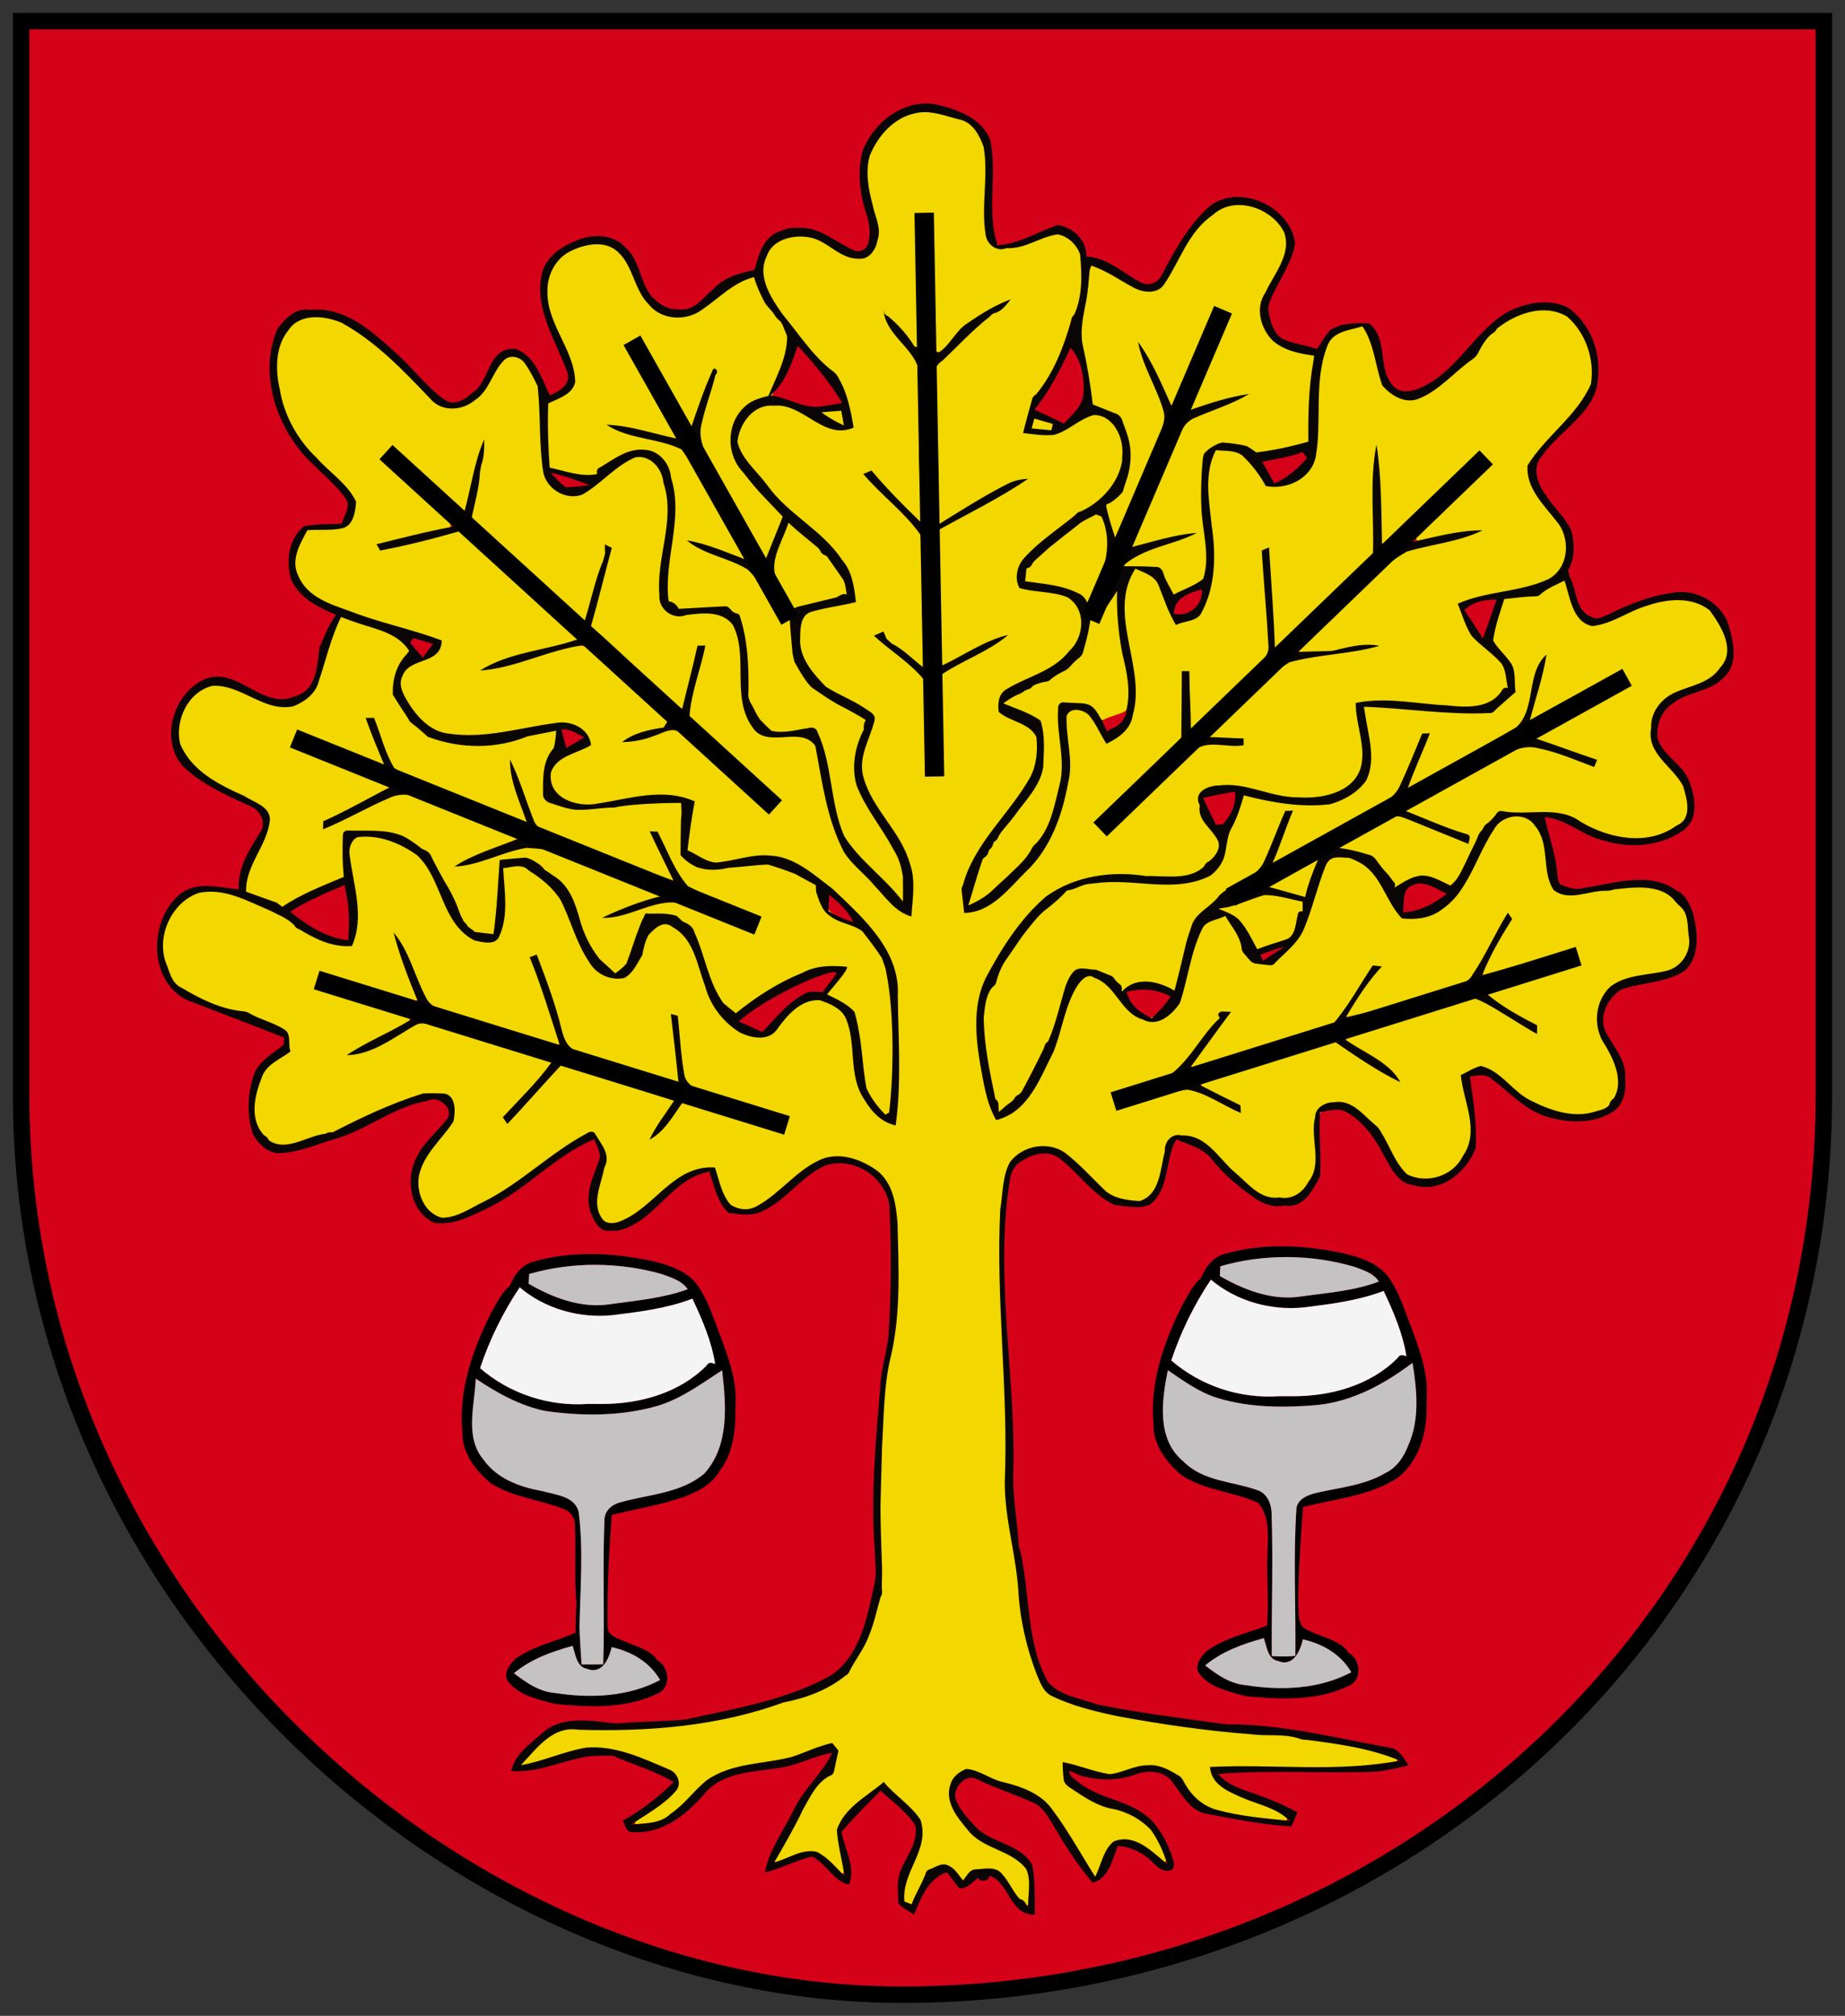 <?xml version="1.0" encoding="UTF-8" standalone="no"?>
<svg
   xmlns:dc="http://purl.org/dc/elements/1.1/"
   xmlns:cc="http://creativecommons.org/ns#"
   xmlns:rdf="http://www.w3.org/1999/02/22-rdf-syntax-ns#"
   xmlns:svg="http://www.w3.org/2000/svg"
   xmlns="http://www.w3.org/2000/svg"
   width="715.355pt"
   height="781.394pt"
   viewBox="0 0 715.355 781.394"
   version="1.1"
   id="svg607">
  <rect x="0" y="0" width="715.355" height="781.394" fill="#333333" stroke="none"/>
  <defs
     id="defs611" />
  <g
     id="g933">
    <path
       style="fill:#d40119;fill-opacity:1;stroke:none;stroke-width:6.375;stroke-linecap:butt;stroke-linejoin:miter;stroke-miterlimit:4;stroke-dasharray:none;stroke-opacity:1"
       d="m 8.188,8.188 h 698.98 c 0,0 0,219.029 0,416.211 0,197.182 -160.791,348.808 -357.462,348.808 -172.857,0 -341.518,-152.498 -341.518,-348.808 z"
       id="path901-1-5-7" />
    <path
       id="path22"
       style="fill:#000000;fill-opacity:1;stroke-width:1"
       d="m 496.917,483.099 c -7.68,-0.007 -15.335,0.923 -22.72,3.138 -3.72,1.22 -6.38,4.5 -7.98,7.95 -0.27,0.96 -0.82,1.701 -1.67,2.231 -2.69,2.83 -4.37,6.44 -6.29,9.79 -7.05,14.23 -12.54,29.821 -10.999,45.951 -0.18,7.87 4.92,14.519 10.56,19.419 8.86,6.23 20.39,6.471 30.01,10.991 5.513,5.95 3.314,16.986 3.5,24.34 0.243,12.262 0.411,16.375 -0.06,23.279 -7.92,2.85 -16.371,4.83 -23.331,9.74 -2.35,2.18 -5.259,6.101 -2.689,9.161 4.29,5.26 11.461,6.61 17.621,8.36 13.7,1.34 28.509,2.1 41.109,-4.5 3.92,-2.8 3.32,-8.59 0.01,-11.61 -0.92,-0.42 -1.581,-1.07 -1.991,-1.96 -4.54,-4.5 -11.449,-5.08 -16.679,-8.48 -2.19,-2.23 -1.68,-6.02 -1.98,-8.73 0.01,-12.68 0.98,-25.34 1.85,-37.98 12.35,-3.23 25.809,-4.21 36.729,-11.36 8.47,-6.66 11.531,-17.98 11.231,-28.33 -0.03,-1.24 -0.021,-2.46 0.059,-3.68 0.37,-8.96 -2.75,-17.499 -5.82,-25.749 -2.88,-7.24 -5.009,-14.98 -9.949,-21.17 -4.63,-4.98 -11.25,-6.9 -17.65,-8.31 -7.485,-1.535 -15.191,-2.481 -22.871,-2.489 z m 2.314,4.173 c 8.806,0.05 17.606,1.329 26.046,3.814 3.34,1.32 7.31,2.41 9.34,5.67 -9.53,3.65 -19.901,4.33 -29.911,5.76 -11.21,1.8 -22.21,-2.39 -31.75,-7.9 0.05,-0.94 0.15,-2.829 0.19,-3.779 8.465,-2.435 17.278,-3.615 26.084,-3.565 z m -29.735,8.745 c 9.9,8.37 23.301,12.109 36.141,10.759 10.4,-1.3 20.989,-2.599 30.839,-6.379 3.81,8.08 7.41,16.41 8.83,25.31 l -0.939,-0.28 c -1.05,-0.37 -1.88,-0.05 -2.48,0.97 -10.54,10.63 -25.891,14.83 -40.521,14.82 -1.33,0 -4.01,-0.01 -5.35,-0.01 -15.17,1.07 -30.41,-3.929 -41.89,-13.859 3.7,-11.08 8.859,-21.63 15.369,-31.33 z m 78.18,32.24 c 1.69,10.55 2.86,21.849 -1.61,31.879 -1.67,4.47 -4.519,8.801 -8.979,10.881 -8.29,4.89 -18.14,5.589 -27.29,7.819 -2.99,0.76 -6.571,2.3 -7.121,5.73 -1.31,19.06 -0.199,38.18 -0.439,57.28 -3.04,0.31 -6.099,0.32 -9.149,0.07 -0.1,-18.58 0.569,-37.17 -0.081,-55.73 -0.16,-3.47 -1.76,-7.22 -5.24,-8.48 -9.67,-3.54 -21.23,-3.36 -28.91,-11.2 -10.49,-8.55 -8.44,-23.56 -6.06,-35.37 6.19,4.18 12.38,8.781 19.67,10.871 12.31,3.7 25.44,3.689 38.15,2.629 13.76,-1.37 26.209,-8.16 37.059,-16.38 z m -57.649,106.73 c 1.02,2.92 1.479,8.169 5.509,8.859 6.03,2.43 8.59,-4.069 9.64,-8.379 7.72,1.73 14.71,5.77 18.76,12.74 -12.42,6.62 -27.18,7.15 -40.8,5.03 -6.12,-0.48 -11.19,-4.041 -15.87,-7.661 6.56,-5.47 14.641,-8.379 22.761,-10.589 z" />
    <path
       id="path24"
       style="fill:#000000;fill-opacity:1;stroke-width:1"
       d="m 228.918,486.099 c -7.68,-0.007 -15.336,0.923 -22.721,3.138 -3.72,1.22 -6.379,4.5 -7.979,7.95 -0.26,0.96 -0.82,1.701 -1.67,2.231 -2.69,2.83 -4.36,6.44 -6.29,9.79 -7.05,14.23 -12.541,29.821 -11.001,45.951 -0.14,8.08 5.161,14.97 11.121,19.84 8.49,5.39 18.9,6.289 28.15,9.889 2.25,0.87 4.16,2.901 4.32,5.411 0.67,10.41 -0.358,20.879 0.682,31.289 -0.251,1.851 -0.349,10.07 -0.359,11.46 4.821,0.455 1.367,-2.55 1.527,-0.91 0.27,-14.85 1.57,-31.38 -0.35,-46.14 -1.55,-6.12 -9.161,-6.59 -14.111,-8.01 -8.59,-1.53 -17.44,-4.73 -22.72,-12.11 -7.5,-8.9 -3.42,-21.06 -3.07,-31.49 8.21,5.54 17.11,10.469 26.89,12.529 14.43,2.05 29.46,2.12 43.56,-1.96 9.26,-2.73 17.08,-8.639 25.08,-13.799 1.56,13.46 2.891,29.14 -6.839,39.98 -9.15,7.83 -21.82,8.069 -32.87,11.279 -3.12,0.79 -5.92,3.361 -5.9,6.771 -0.81,18.64 0.15,37.31 -0.499,55.96 -2.8,0.06 -5.591,0.069 -8.391,0.019 -0.29,-4.34 -0.559,-8.71 -0.779,-13.03 -8.1,3.98 -17.33,5.51 -24.76,10.79 -2.36,2.17 -5.261,6.101 -2.691,9.161 4.29,5.26 11.461,6.61 17.621,8.36 13.7,1.34 28.509,2.1 41.109,-4.5 3.92,-2.8 3.32,-8.59 0.01,-11.61 -0.91,-0.41 -1.569,-1.07 -1.989,-1.96 -3.34,-3.45 -8.321,-4.45 -12.541,-6.41 -2.27,-1 -5.559,-1.981 -5.859,-4.871 -0.32,-14.65 0.58,-29.31 1.57,-43.91 9.36,-2.27 18.91,-3.769 28.03,-6.959 5.39,-2.07 10.979,-4.819 13.859,-10.129 4.96,-6.37 6.041,-14.791 6.091,-22.601 -0.03,-1.24 -0.01,-2.46 0.06,-3.68 0.37,-8.96 -2.74,-17.499 -5.82,-25.749 -2.88,-7.24 -5.011,-14.98 -9.951,-21.17 -4.63,-4.98 -11.25,-6.9 -17.65,-8.31 -7.485,-1.535 -15.189,-2.481 -22.869,-2.489 z m 1.916,4.176 c 8.674,0.016 17.348,1.221 25.693,3.571 3.63,1.32 7.83,2.52 10.11,5.9 -9.57,3.49 -19.891,4.38 -29.931,5.78 -11.21,1.79 -22.209,-2.4 -31.749,-7.91 0.05,-0.94 0.15,-2.829 0.19,-3.779 8.34,-2.405 17.012,-3.579 25.686,-3.562 z m -29.336,8.742 c 9.9,8.37 23.299,12.109 36.139,10.759 10.4,-1.3 20.991,-2.599 30.841,-6.379 4.573,12.883 9.363,20.854 5.41,26 -10.54,10.63 -25.891,14.83 -40.52,14.82 -1.33,0 -4.01,-0.01 -5.35,-0.01 -15.17,1.07 -30.41,-3.929 -41.89,-13.859 3.7,-11.08 8.861,-21.63 15.371,-31.33 z m 20.53,138.97 c 1.04,2.92 1.479,8.169 5.509,8.859 6.04,2.43 8.6,-4.069 9.64,-8.379 7.72,1.73 14.71,5.77 18.76,12.74 -12.42,6.62 -27.18,7.15 -40.8,5.03 -6.11,-0.48 -11.19,-4.041 -15.87,-7.661 6.56,-5.47 14.641,-8.379 22.761,-10.589 z" />
    <path
       fill="#c4c2c3"
       opacity="1"
       d="m 473.147,490.837 c 16.93,-4.87 35.25,-4.72 52.13,0.25 3.34,1.32 7.31,2.41 9.34,5.67 -9.53,3.65 -19.9,4.33 -29.91,5.76 -11.21,1.8 -22.21,-2.39 -31.75,-7.9 0.05,-0.94 0.15,-2.83 0.19,-3.78 z"
       id="path515" />
    <path
       fill="#c4c2c3"
       opacity="1"
       d="m 205.148,493.837 c 16.68,-4.81 34.69,-4.69 51.38,0.01 3.63,1.32 7.83,2.52 10.11,5.9 -9.57,3.49 -19.89,4.38 -29.93,5.78 -11.21,1.79 -22.21,-2.4 -31.75,-7.91 0.05,-0.94 0.15,-2.83 0.19,-3.78 z"
       id="path517" />
    <path
       fill="#c4c2c3"
       opacity="1"
       d="m 547.678,528.258 c 1.69,10.55 2.86,21.85 -1.61,31.88 -1.67,4.47 -4.52,8.8 -8.98,10.88 -8.29,4.89 -18.14,5.59 -27.29,7.82 -2.99,0.76 -6.57,2.3 -7.12,5.73 -1.31,19.06 -0.2,38.18 -0.44,57.28 -3.04,0.31 -6.1,0.32 -9.15,0.07 -0.1,-18.58 0.57,-37.17 -0.08,-55.73 -0.16,-3.47 -1.76,-7.22 -5.24,-8.48 -9.67,-3.54 -21.23,-3.36 -28.91,-11.2 -10.49,-8.55 -8.44,-23.56 -6.06,-35.37 6.19,4.18 12.38,8.78 19.67,10.87 12.31,3.7 25.44,3.69 38.15,2.63 13.76,-1.37 26.21,-8.16 37.06,-16.38 z"
       id="path531" />
    <path
       fill="#c4c2c3"
       opacity="1"
       d="m 254.898,544.957 c 9.26,-2.73 17.08,-8.64 25.08,-13.8 1.56,13.46 2.89,29.14 -6.84,39.98 -9.15,7.83 -21.82,8.07 -32.87,11.28 -3.12,0.79 -5.92,3.36 -5.9,6.77 -0.81,18.64 0.15,37.31 -0.5,55.96 -2.8,0.06 -5.59,0.07 -8.39,0.02 -0.29,-4.34 -0.56,-8.71 -0.78,-13.03 -0.01,-0.39 -0.02,-1.17 -0.02,-1.56 0.27,-14.85 1.59,-29.82 -0.33,-44.58 -1.55,-6.12 -9.16,-6.59 -14.11,-8.01 -8.59,-1.53 -17.44,-4.73 -22.72,-12.11 -7.5,-8.9 -3.42,-21.06 -3.07,-31.49 8.21,5.54 17.11,10.47 26.89,12.53 14.43,2.05 29.46,2.12 43.56,-1.96 z"
       id="path533" />
    <path
       fill="#c4c2c3"
       opacity="1"
       d="m 467.267,645.577 c 6.56,-5.47 14.64,-8.38 22.76,-10.59 1.02,2.92 1.48,8.17 5.51,8.86 6.03,2.43 8.59,-4.07 9.64,-8.38 7.72,1.73 14.71,5.77 18.76,12.74 -12.42,6.62 -27.18,7.15 -40.8,5.03 -6.12,-0.48 -11.19,-4.04 -15.87,-7.66 z"
       id="path561" />
    <path
       fill="#c4c2c3"
       opacity="1"
       d="m 199.268,648.577 c 6.56,-5.47 14.64,-8.38 22.76,-10.59 1.04,2.92 1.48,8.17 5.51,8.86 6.04,2.43 8.6,-4.07 9.64,-8.38 7.72,1.73 14.71,5.77 18.76,12.74 -12.42,6.62 -27.18,7.15 -40.8,5.03 -6.11,-0.48 -11.19,-4.04 -15.87,-7.66 z"
       id="path563" />
    <path
       fill="#f5f4f4"
       opacity="1"
       d="m 454.127,527.347 c 3.7,-11.08 8.86,-21.63 15.37,-31.33 9.9,8.37 23.3,12.11 36.14,10.76 10.4,-1.3 20.99,-2.6 30.84,-6.38 3.81,8.08 7.41,16.41 8.83,25.31 l -0.94,-0.28 c -1.05,-0.37 -1.88,-0.05 -2.48,0.97 -10.54,10.63 -25.89,14.83 -40.52,14.82 -1.33,0 -4.01,-0.01 -5.35,-0.01 -15.17,1.07 -30.41,-3.93 -41.89,-13.86 z"
       id="path602" />
    <path
       fill="#f5f4f4"
       opacity="1"
       d="m 186.127,530.347 c 3.7,-11.08 8.86,-21.63 15.37,-31.33 9.9,8.37 23.3,12.11 36.14,10.76 10.4,-1.3 20.99,-2.6 30.84,-6.38 3.81,8.08 7.41,16.41 8.83,25.31 l -0.94,-0.28 c -1.05,-0.37 -1.87,-0.05 -2.48,0.97 -10.54,10.63 -25.89,14.83 -40.52,14.82 -1.33,0 -4.01,-0.01 -5.35,-0.01 -15.17,1.07 -30.41,-3.93 -41.89,-13.86 z"
       id="path604" />
    <path
       style="fill:none;fill-opacity:1;stroke:#000000;stroke-width:6.375;stroke-linecap:butt;stroke-linejoin:miter;stroke-miterlimit:4;stroke-dasharray:none;stroke-opacity:1"
       d="m 8.188,8.188 h 698.98 c 0,0 0,219.029 0,416.211 0,197.182 -160.791,348.808 -357.462,348.808 C 176.849,773.206 8.188,620.708 8.188,424.398 Z"
       id="path901-1-5" />
    <path
       style="fill:#f2d700;fill-opacity:1;stroke:none;stroke-width:4.913;stroke-linecap:square;stroke-miterlimit:4;stroke-dasharray:none;stroke-opacity:1"
       d="m 605.982,224.318 c -5.27,0.847 -8.828,6.127 -14.432,5.762 -3.539,0.474 -9.209,-0.309 -10.333,4.254 -1.216,4.651 -3.529,9.398 -3.245,14.226 2.483,5.071 8.267,8.843 7.963,14.982 1.208,3.449 -0.766,5.656 -3.516,7.545 -2.535,2.706 -5.203,5.062 -9.15,4.041 -14.702,0.16 -29.359,-1.802 -44.041,-2.412 -3.179,1.078 -0.594,4.962 -0.631,7.243 0.919,7.702 4.122,16.836 -1.611,23.562 -3.153,3.41 -7.533,5.869 -11.903,6.91 -9.867,0.17 -19.761,-0.004 -29.384,-2.542 -2.111,-0.803 -5.109,-0.786 -5.261,2.114 -2.394,7.118 -5.78,13.9 -7.124,21.346 -1.916,7.374 -10.254,10.1 -17.107,9.611 -11.825,0.476 -23.805,-0.577 -35.601,0.753 -8.504,1.856 -14.523,8.762 -20.511,14.557 -6.167,7.518 -12.329,15.429 -15.57,24.704 -5.991,7.642 -4.353,18.096 -3.162,27.015 1.081,7.189 2.326,14.428 4.489,21.343 -0.604,4.929 4.119,2.063 5.685,-0.152 8.076,-6.676 11.37,-17.037 16.187,-25.98 4.146,-8.165 4.526,-17.898 9.499,-25.646 2.544,-1.825 6.183,-0.138 8.99,0.366 3.713,0.86 6.254,3.905 8.705,6.478 2.725,0.324 5.141,-2.707 8.159,-2.452 4.503,-0.644 8.392,2.426 12.668,2.71 2.431,-2.526 1.979,-6.765 3.265,-9.934 2.257,-7.608 2.726,-16.902 9.74,-21.965 5.331,-5.518 11.691,-9.762 18.272,-13.615 4.847,-2.895 5.563,-9.151 8.089,-13.759 1.2,-2.798 2.303,-5.643 3.66,-8.371 -1.758,5.612 -4.727,10.99 -5.784,16.751 1.783,2.766 4.828,-0.847 6.951,-1.451 13.996,-7.773 28.195,-15.293 41.695,-23.887 4.69,-6.799 6.989,-14.922 10.534,-22.325 -2.281,6.141 -5.118,12.097 -7.124,18.329 0.974,3.564 4.657,-0.099 6.555,-0.745 12.679,-7.104 25.625,-13.863 37.832,-21.734 1.25,-0.963 2.566,-3.804 2.818,-4.109 0.179,3.529 4.112,0.841 5.705,-0.028 10.298,-5.418 20.383,-11.231 30.668,-16.672 2.911,3.286 1.895,5.448 -2.227,6.709 -10.283,5.807 -20.868,11.157 -30.895,17.377 -1.307,3.181 3.572,3.163 5.396,4.274 5.45,2.085 11.47,3.646 16.528,6.028 -8.586,-2.667 -17.383,-7.521 -26.732,-6.952 -14.592,6.415 -28.156,14.978 -42.203,22.488 -1.673,0.83 -5.981,2.781 -3.086,4.692 7.517,3.359 15.517,5.923 22.985,9.188 -8.976,-2.593 -17.274,-7.411 -26.349,-9.574 -7.67,3.229 -15.063,7.331 -22.087,11.8 -1.962,2.861 2.547,3.393 4.409,3.854 3.474,0.755 7.39,1.264 9.381,4.62 2.738,2.799 4.487,6.593 7.482,9.022 4.361,-1.651 8.991,-5.284 13.933,-3.135 2.839,0.465 5.802,3.774 8.656,2.507 6.765,-8.831 9.13,-20.678 17.832,-28.126 10.286,0.673 21.535,-1.64 30.92,3.818 11.109,6.655 26.065,8.924 37.533,1.866 3.78,-1.659 5.888,-5.732 5.041,-9.778 0.285,-6.69 -4.128,-11.995 -8.377,-16.617 -3.388,-3.558 -6.198,-8.23 -5.164,-13.169 -0.104,-6.36 4.78,-11.373 10.565,-13.209 7.123,-2.853 16.261,-5.989 18.505,-14.258 1.137,-7 -2.893,-13.793 -7.266,-18.92 -5.693,-5.078 -14.181,-4.481 -21.183,-3.142 -8.839,1.741 -16.28,7.673 -25.243,8.684 -6.832,-2.654 -6.386,-11.078 -9.622,-16.449 -0.379,-0.318 -0.885,-0.447 -1.372,-0.419 z m -10.18,40.318 c -1.255,5.028 -0.034,-0.346 0.515,-2.104 0.227,-0.799 -0.508,2.045 -0.515,2.104 z"
       id="path1814" />
    <path
       style="fill:#f2d700;fill-opacity:1;stroke:none;stroke-width:4.913;stroke-linecap:square;stroke-miterlimit:4;stroke-dasharray:none;stroke-opacity:1"
       d="m 491.715,345.874 c -6.541,0.627 -12.456,3.995 -18.866,5.14 -2.989,2.023 1.312,3.696 3.116,4.198 5.693,2.686 7.351,9.575 11.313,13.804 4.888,-1.601 10.812,-2.354 14.564,-6.253 2.197,-2.891 1.722,-6.974 4.088,-9.72 1.183,-3.142 -1.67,-5.662 -4.664,-5.697 -3.144,-0.673 -6.312,-1.512 -9.551,-1.471 z"
       id="path1816" />
    <path
       style="fill:#f2d700;fill-opacity:1;stroke:none;stroke-width:4.913;stroke-linecap:square;stroke-miterlimit:4;stroke-dasharray:none;stroke-opacity:1"
       d="m 509.551,332.798 c -6.055,3.207 -12.271,6.385 -17.97,10.079 -1.241,3.389 4.791,2.89 6.816,4.111 2.687,0.222 5.818,2.917 8.306,1.294 2.01,-4.478 3.369,-9.144 4.92,-13.812 0.165,-1.163 -0.983,-2.02 -2.072,-1.672 z"
       id="path1818" />
    <path
       style="fill:#f2d700;fill-opacity:1;stroke:none;stroke-width:4.913;stroke-linecap:square;stroke-miterlimit:4;stroke-dasharray:none;stroke-opacity:1"
       d="m 478.941,78.432 c -7.265,0.357 -12.921,6.176 -17.104,11.604 -4.949,6.536 -7.613,14.658 -13.064,20.779 -4.801,2.783 -9.832,-1.556 -14.073,-3.545 -3.804,-1.67 -7.391,-5.136 -11.721,-4.976 -2.847,2.022 -1.634,6.531 -2.524,9.488 -1.407,8.646 -3.332,17.577 -1.091,26.319 1.384,6.371 2.074,12.961 3.386,19.275 3.054,2.756 8.776,2.465 11.152,6.235 3.673,8.584 4.579,19.546 -1.03,27.546 -1.36,2.237 -6.306,2.827 -4.99,6.356 1.321,3.543 1.335,8.021 3.896,10.886 3.058,0.233 3.015,-4.139 4.46,-6.016 5.183,-12.42 11.301,-24.517 15.439,-37.336 2.117,-7.181 -2.506,-13.828 -4.848,-20.298 2.191,3.906 3.773,8.174 5.897,12.075 3.103,1.61 4.003,-3.271 5.167,-5.124 4.656,-10.326 8.868,-20.955 13.629,-31.17 2.077,0.658 5.597,1.34 3.328,4.013 -4.48,11.057 -9.398,21.941 -13.791,33.042 0.127,3.537 4.401,1.205 6.346,0.736 1.114,-0.359 4.541,-1.508 5.023,-1.468 -4.492,2.136 -9.825,3.282 -13.422,6.874 -7.842,15.33 -14.148,31.413 -20.829,47.273 0.069,3.567 4.383,1.13 6.357,0.894 1.081,-0.241 7.226,-1.993 3.948,-0.88 -4.853,2.004 -10.666,3.552 -13.78,8.02 1.124,3.071 5.493,1.055 8.048,1.699 2.52,0.404 6.477,-0.623 7.295,2.752 1.512,2.614 2.344,5.784 4.473,7.965 3.538,0.186 6.536,-2.857 9.758,-4.111 5.271,-1.915 4.541,-8.378 4.481,-12.893 -0.7,-12.549 -3.472,-25.297 -0.422,-37.69 2.364,-4.149 7.858,-4.297 11.978,-3.123 3.712,0.219 6.223,4.412 10.095,2.569 5.862,-1.217 12.216,-1.874 17.584,-4.241 1.047,-10.474 0.696,-21.172 2.372,-31.634 0.739,-2.243 -0.794,-4.215 -3.135,-4.166 -7.303,-0.799 -15.622,-4.851 -16.955,-12.784 -1.628,-7.099 4.101,-12.734 6.515,-18.899 2.906,-5.397 4.803,-12.506 0.53,-17.771 -4.137,-5.722 -11.448,-8.574 -18.376,-8.274 z"
       id="path1820" />
    <path
       style="fill:#f2d700;fill-opacity:1;stroke:none;stroke-width:4.913;stroke-linecap:square;stroke-miterlimit:4;stroke-dasharray:none;stroke-opacity:1"
       d="m 431.841,228.896 c -2.922,3.202 -4.242,7.488 -6.462,11.088 -2.227,-1.006 -4.509,0.63 -4.437,3.039 -0.801,5.121 -1.859,10.881 -6.708,13.78 -4.021,3.547 -8.696,6.214 -13.8,7.798 -3.55,2.734 -8.435,3.642 -11.487,6.953 -0.995,3.496 3.978,3.573 6.029,4.925 2.802,1.685 8.047,2.235 7.917,6.349 0.052,6.605 1.225,13.939 -1.812,20.202 -5.996,9.324 -13.41,17.764 -19.362,27.072 -3.824,5.909 -4.946,13.156 -7.224,19.725 0.06,3.269 3.991,1.601 5.433,0.286 7.583,-5.213 14.231,-11.819 20.176,-18.813 3.091,-4.459 6.983,-8.48 8.391,-13.908 3.201,-9.458 5.649,-19.516 3.816,-29.531 -0.317,-4.522 -1.359,-9.271 -0.58,-13.707 3.856,-0.325 8.372,-0.987 11.854,0.991 2.68,2.391 1.459,1.653 3.657,4.182 3.972,-2.302 9.125,-2.461 10.671,-5.333 3.754,-12.41 -2.467,-21.056 -3.157,-33.349 -0.583,-3.933 0.318,-8.098 -0.735,-11.878 -0.928,-0.511 -1.314,-0.48 -2.178,0.13 z"
       id="path1822" />
    <path
       style="fill:#f2d700;fill-opacity:1;stroke:none;stroke-width:4.913;stroke-linecap:square;stroke-miterlimit:4;stroke-dasharray:none;stroke-opacity:1"
       d="m 425.122,198.458 c -6.443,1.738 -11.236,7.021 -16.543,10.807 -4.307,3.994 -10.237,7.426 -11.941,13.389 -1.309,3.742 2.284,4.605 5.201,4.556 5.998,0.979 12.905,1.544 17.641,5.64 1.623,2.516 4.162,-0.025 4.575,-2.073 2.98,-6.712 7.057,-13.517 6.118,-21.167 -0.322,-3.581 0.073,-10.89 -5.05,-11.152 z"
       id="path1824" />
    <path
       style="fill:#f2d700;fill-opacity:1;stroke:none;stroke-width:1.737;stroke-linecap:square;stroke-miterlimit:4;stroke-dasharray:none;stroke-opacity:1"
       d="m 400.615,160.898 c -1.455,0.801 -1.299,2.753 -1.759,4.172 -0.489,1.354 0.749,2.573 2.085,2.478 2.277,0.228 4.592,0.671 6.86,0.624 1.453,-0.467 1.53,-2.345 1.798,-3.604 -0.259,-1.907 -2.655,-1.964 -4.08,-2.516 -1.631,-0.345 -3.222,-1.219 -4.904,-1.154 z"
       id="path1826" />
    <path
       style="fill:#f2d700;fill-opacity:1;stroke:none;stroke-width:1.737;stroke-linecap:square;stroke-miterlimit:4;stroke-dasharray:none;stroke-opacity:1"
       d="m 325.598,157.858 c -2.537,0.307 -5.177,0.166 -7.648,0.76 -1.363,0.656 -0.715,2.578 0.55,2.975 2.62,1.612 5.173,3.522 8.129,4.454 1.499,0.263 2.223,-1.476 1.739,-2.695 -0.416,-1.66 -0.265,-3.621 -1.367,-5.015 -0.371,-0.357 -0.896,-0.515 -1.404,-0.48 z"
       id="path1828" />
    <path
       style="fill:#f2d700;fill-opacity:1;stroke:none;stroke-width:4.913;stroke-linecap:square;stroke-miterlimit:4;stroke-dasharray:none;stroke-opacity:1"
       d="m 231.037,93.595 c -9.322,-0.012 -19.249,6.743 -19.652,16.658 -1.152,7.84 2.121,15.185 5.429,22.062 1.965,5.245 5.181,10.402 4.675,16.159 -1.789,4.233 -7.124,4.883 -10.155,7.642 0.076,8.52 -0.612,17.301 0.952,25.671 2.494,1.994 6.509,1.771 9.609,2.793 3.555,0.519 9.098,2.403 11.144,-1.77 5.512,-4.077 12.126,-8.508 19.348,-6.603 6.996,3.178 7.283,12.064 7.924,18.564 0.487,12.348 -3.397,24.579 -2.539,37.03 0.129,2.721 3.089,2.94 4.551,4.652 5.83,1.39 12.021,-0.194 17.97,-0.019 2.08,-0.271 3.482,2.084 5.177,2.978 3.662,9.721 2.913,20.223 3.529,30.348 1.675,6.084 5.443,12.537 11.512,15.021 4.914,1.043 9.949,-1.636 14.717,-1.202 3.538,6.804 4.445,14.725 6.038,22.17 1.721,9.244 3.228,19.487 10.639,26.124 5.549,5.891 11.065,11.989 17.02,17.376 3.118,0.575 1.856,-4.054 2.249,-6.01 0.638,-11.165 -7.399,-20.126 -12.604,-29.229 -3.433,-4.851 -6.171,-10.586 -5.517,-16.623 -0.465,-4.747 0.794,-9.384 2.632,-13.768 1.118,-2.532 1.066,-6.047 -1.98,-7.178 -6.877,-4.188 -14.729,-7.4 -20.21,-13.468 -4.886,-5.419 -5.172,-12.92 -5.753,-19.786 0.327,-2.331 -2.089,-4.892 -4.159,-2.889 -4.426,-6.352 -7.05,-13.98 -12.213,-19.784 -2.885,-2.195 -6.297,-3.544 -9.604,-4.96 2.272,0.333 5.891,3.313 7.462,0.414 -0.604,-3.381 -3.53,-6.08 -4.849,-9.334 -6.447,-11.005 -12.139,-22.526 -19.313,-33.066 -5.87,-3.419 -12.876,-4.132 -19.301,-6.093 5.356,1.016 10.591,2.709 15.973,3.53 3.163,-1.539 -0.67,-4.745 -1.324,-6.839 -5.57,-9.998 -11.306,-19.902 -16.829,-29.927 1.714,-0.591 4.322,-3.937 5.079,-0.89 6.076,10.462 11.6,21.332 18.05,31.53 3.168,1.403 3.772,-3.429 4.76,-5.365 0.626,-1.616 2.948,-8.297 1.445,-3.535 -1.581,5.432 -3.279,11.358 -1.936,16.941 8.197,14.535 16.366,29.085 24.595,43.602 2.578,2.39 3.601,-2.285 4.372,-3.945 1.346,-4.154 3.985,-8.146 4.378,-12.488 -5.732,-7.982 -13.826,-14.271 -18.515,-23.034 -2.293,-6.829 -0.898,-15.469 5.469,-19.493 2.927,-2.315 7.934,-2.049 9.052,-6.338 2.746,-7.065 6.94,-14.508 5.553,-22.324 -2.151,-6.28 -7.836,-10.624 -10.316,-16.712 -1.704,-1.714 -0.83,-6.286 -4.285,-5.779 -9.171,2.755 -15.474,10.921 -24.152,14.654 -6.344,1.878 -13.524,-0.892 -16.654,-6.799 -4.52,-6.679 -5.782,-16.808 -14.229,-19.95 -1.675,-0.564 -3.458,-0.75 -5.218,-0.72 z"
       id="path1830" />
    <path
       style="fill:#f2d700;fill-opacity:1;stroke:none;stroke-width:4.913;stroke-linecap:square;stroke-miterlimit:4;stroke-dasharray:none;stroke-opacity:1"
       d="m 305.804,202.227 c -3.056,0.927 -2.653,5.37 -4.31,7.626 -2.214,5.42 -3.806,12.112 0.038,17.22 2.129,2.892 3.005,7.016 5.922,9.199 5.139,0.355 10.095,-2.301 15.129,-3.147 2.76,-0.49 7.544,-1.25 6.625,-5.185 -2.67,-8.997 -10.114,-15.61 -17.071,-21.476 -2.043,-1.328 -3.759,-3.969 -6.332,-4.237 z"
       id="path1832" />
    <path
       style="fill:#f2d700;fill-opacity:1;stroke:none;stroke-width:3.474;stroke-linecap:square;stroke-miterlimit:4;stroke-dasharray:none;stroke-opacity:1"
       d="m 132.634,238.081 c -2.845,1.021 -3.225,4.727 -4.415,7.137 -2.76,7.145 -4.157,14.828 -7.505,21.728 -2.919,4.108 -8.152,6.682 -13.2,5.426 -8.529,-1.631 -16.05,-8.229 -25.096,-7.781 -8.914,1.535 -14.28,11.004 -14.227,19.53 -0.318,6.723 4.757,12.095 9.434,16.262 7.229,5.907 16.473,8.597 24.056,13.945 3.208,2.842 0.633,7.482 -0.519,10.667 -2.628,6.883 -7.522,13.471 -7.067,21.107 2.055,1.936 5.47,2.166 8.069,3.419 2.507,0.754 4.785,2.116 7.133,3.121 2.609,-0.411 4.556,-2.674 7.023,-3.596 5.616,-3.052 11.716,-5.212 17.399,-8.023 1.376,-2.127 0.174,-5.171 0.495,-7.659 -0.009,-3.26 -0.243,-6.542 0.122,-9.788 6.837,-0.092 14.001,-0.789 20.575,1.516 3.956,1.734 7.408,4.457 10.84,7.019 4.342,8.098 8.852,16.191 12.436,24.687 1.818,4.222 6.348,6.275 10.74,6.363 1.755,0.441 4.023,-0.293 3.913,-2.435 1.192,-8.677 1.413,-17.451 2.344,-26.156 4.141,-0.326 8.896,-1.823 12.408,1.217 4.298,3.79 9.96,6.4 12.504,11.849 3.07,6.215 4.084,13.253 7.63,19.278 2.241,4.684 6.259,8.252 10.151,11.491 2.068,0.472 3.68,-1.892 5.156,-3.177 3.109,-4.663 3.97,-10.426 6.287,-15.485 1.013,-1.633 1.001,-5.091 3.569,-4.427 4.015,0.031 8.531,0.047 11.551,3.125 4.461,2.222 4.878,7.824 6.656,11.891 2.638,6.774 4.05,14.5 9.149,19.983 1.727,1.323 3.361,3.667 5.599,3.594 9.22,-6.976 19.134,-13.425 30.092,-17.259 3.397,-0.788 7.104,-0.751 10.364,-0.572 -1.925,3.208 -4.85,5.742 -6.644,9.009 0.09,2.433 3.397,2.665 4.969,3.958 2.733,1.655 6.265,3.406 6.256,7.121 1.89,8.371 2.069,17.241 3.847,25.729 1.592,4.176 4.231,8.15 7.752,10.918 2.726,1.343 4.023,-2.242 3.923,-4.359 1.373,-16.782 1.516,-33.813 -1.211,-50.469 -0.756,-6.608 -5.203,-11.831 -9.117,-16.891 -3.115,-3.753 -8.516,-4.004 -12.469,-6.552 -4.324,-2.254 -5.242,-7.544 -6.459,-11.784 -2.571,-2.899 -6.565,-4.125 -9.982,-5.774 -4.827,-2 -10.002,-3.81 -15.297,-2.786 -5.756,0.192 -11.44,1.734 -17.202,1.468 -3.601,-0.362 -7.515,-2.158 -9.399,-5.166 -0.11,-6.564 0.464,-13.238 -0.098,-19.742 -1.334,-2.134 -4.566,-0.487 -6.703,-0.849 -8.215,0.161 -16.566,1.146 -24.575,2.127 -5.782,0.398 -11.775,1.104 -17.302,-1.114 -1.991,-0.725 -5.498,-1.504 -4.791,-4.412 0.105,-5.321 0.432,-11.102 3.699,-15.618 1.088,-2.41 1.478,-5.175 1.312,-7.79 -1.466,-2.23 -4.442,-0.245 -6.518,-0.186 -8.245,1.647 -16.209,5.069 -24.762,4.798 -6.562,-0.106 -13.408,-0.884 -19.328,-3.713 -3.672,-2.848 -7.091,-6.061 -9.37,-10.17 -1.795,-2.641 -3.86,-5.571 -2.904,-8.942 0.492,-4.292 2.697,-8.107 5.365,-11.396 1.275,-2.999 -2.314,-4.988 -4.126,-6.706 -6.234,-4.199 -13.849,-5.557 -20.756,-8.286 -0.582,-0.169 -1.146,-0.522 -1.776,-0.419 z m 11.281,41.619 c 1.161,1.283 1.348,3.846 2.198,5.538 1.852,4.673 3.148,9.848 6.369,13.795 16.548,7.081 33.36,13.613 50.106,20.239 1.8,1.035 3.355,-1.265 2.2,-2.824 -0.672,-2.096 -1.411,-4.169 -2.143,-6.245 1.619,3.605 2.279,7.949 5.077,10.858 16.336,7.277 33.031,13.749 49.677,20.285 1.418,0.554 4.138,1.769 4.656,-0.529 -1.165,-3.985 -3.555,-7.602 -5.195,-11.436 2.741,5.346 5.34,10.951 9.259,15.515 9.056,3.895 18.319,7.362 27.353,11.235 -0.774,1.163 -0.865,4.028 -2.128,4.209 -9.838,-3.832 -19.539,-8.111 -29.428,-11.764 -3.226,0.121 -6.486,0.299 -9.587,1.28 1.853,-0.282 6.146,-1.593 3.488,-3.823 -15.013,-5.881 -29.801,-12.365 -44.989,-17.779 -7.895,-2.586 -15.713,1.683 -23.094,3.821 -3.144,1.02 -2.131,0.471 0.344,-0.508 4.1,-1.882 8.646,-3.011 12.618,-5.225 1.589,-2.433 -2.079,-3.145 -3.628,-3.886 -12.949,-5.24 -25.792,-10.807 -38.973,-15.437 -4.856,-1.234 -9.322,2.16 -13.641,3.836 -5.857,2.715 -11.978,5.908 -17.654,8.364 8.194,-4.028 16.485,-8.023 24.177,-12.948 1.634,-2.364 -2.037,-3.146 -3.569,-3.842 -11.044,-4.574 -22.192,-8.972 -33.252,-13.455 0.614,-1.314 1.027,-3.155 1.827,-4.186 10.718,3.839 21.15,8.426 31.808,12.418 2.718,0.282 1.911,-2.985 1.095,-4.427 -1.768,-4.344 -3.516,-8.697 -5.173,-13.084 z"
       id="path1836" />
    <path
       style="fill:#f2d700;fill-opacity:1;stroke:none;stroke-width:6.948;stroke-linecap:square;stroke-miterlimit:4;stroke-dasharray:none;stroke-opacity:1"
       d="m 357.956,42.251 c -13.502,1.214 -24.701,14.926 -22.317,28.511 0.114,8.726 6.759,17.709 1.739,26.026 -3.785,4.812 -10.552,0.321 -14.644,-1.91 -6.566,-4.968 -16.449,-6.258 -23.031,-0.667 -7.805,6.308 -4.803,17.76 0.465,24.68 7.023,10.962 16.28,20.151 24.757,29.916 2.442,4.988 3.833,11.028 4.45,16.255 -8.15,1.958 -14.512,-5.199 -21.893,-7.373 -6.573,-3.336 -15.28,-1.887 -19.228,4.723 -3.32,4.064 -4.685,9.981 -1.108,14.385 9.978,15.75 25.79,26.596 37.804,40.397 3.56,4.272 5.232,9.798 5.237,15.31 -6.323,2.161 -14.785,1.08 -19.523,6.511 -3.567,9.623 0.061,21.511 8.62,27.374 5.8,4.781 13.338,6.855 18.675,12.161 -3.09,9.253 -7.569,20.051 -1.764,29.267 6.309,12.136 17.487,23.089 16.536,37.796 -0.231,2.472 0.368,5.708 -0.738,7.831 -7.604,-4.883 -13.241,-12.467 -19.498,-19.003 -11.053,-12.165 -10.974,-29.657 -15.545,-44.59 -2.396,-7.291 -11.37,-4.734 -17.122,-5.459 -7.624,0.209 -10.445,-8.461 -10.788,-14.745 -1.468,-9.39 0.005,-19.667 -4.314,-28.381 -5.896,-7.509 -16.277,-2.735 -24.149,-4.593 -5.331,-2.219 -3.247,-9.534 -3.523,-14.02 1.303,-13.618 6.149,-28.851 -1.018,-41.804 -2.715,-4.688 -8.971,-6.078 -13.341,-2.768 -7.479,3.583 -12.725,11.428 -21.059,13.052 -6.367,-0.341 -10.288,-6.615 -10.199,-12.564 -1.633,-10.576 0.018,-21.678 -3.184,-31.954 -2.007,-4.508 -6.32,-11.674 -12.188,-8.634 -7.146,5.49 -8.955,17.707 -19.239,18.905 -7.143,0.798 -11.543,-6.533 -16.447,-10.473 -10.313,-9.516 -20.397,-21.515 -34.823,-24.355 -7.425,-1.776 -14.833,3.028 -17.266,10.057 -3.838,9.983 -1.156,21.442 2.941,30.948 5.182,12.89 18.093,20.246 25.25,31.563 0.75,4.112 -1.656,9.261 -6.399,9.083 -4.691,1.287 -12.046,-1.646 -13.664,4.531 -4.806,7.382 -3.343,18.086 4.341,22.947 11.335,7.039 24.729,9.84 37.23,14.168 3.719,1.49 8.824,2.03 11.625,4.62 -3.317,6.365 -14.39,5.836 -15.383,14.066 0.654,8.199 6.918,15.234 13.601,19.55 8.78,4.049 18.958,1.738 28.213,1.06 8.307,-0.663 16.556,-3.844 24.921,-2.826 2.769,0.623 6.825,3.259 6.201,6.484 -5.407,3.028 -13.634,5.03 -15.027,12.042 0.061,9.538 10.994,13.917 19.153,12.199 11.932,-1.165 24.545,-5.877 36.235,-1.22 0.269,6.223 -2.511,12.427 -1.606,18.493 4.218,4.01 10.685,6.757 16.546,4.854 8.952,-1.207 19.036,-3.764 27.005,2.022 13.686,8.824 26.503,20.141 34.388,34.581 4.761,11.581 2.531,24.372 3.154,36.593 -0.382,8.888 0.712,18.1 -1.175,26.703 -8.856,-4.283 -13.393,-14.305 -13.813,-23.799 -1.174,-8.098 -1.061,-19.474 -10.317,-22.86 -7.271,-3.972 -14.512,1.94 -18.985,7.335 -2.321,2.776 -4.61,6.554 -8.88,5.374 -10.816,-0.674 -17.173,-11.405 -19.962,-20.796 -2.968,-8.56 -5.855,-19.882 -15.653,-22.83 -6.14,0.229 -9.389,7.242 -10.578,12.505 -1.734,4.529 -5.588,10.636 -11.296,8.114 -8.351,-3.326 -10.547,-13.224 -14.124,-20.454 -3.848,-9.982 -11.266,-21.131 -22.822,-22.292 -6.894,-2.023 -5.107,5.489 -5.087,9.697 -0.353,6.245 1.287,13.957 -3.254,18.946 -7.65,2.533 -13.008,-5.228 -16.07,-11.084 -5.384,-9.728 -9.051,-22.518 -20.751,-26.502 -5.449,-2.35 -12.121,-2.968 -17.746,-1.199 -3.991,4.957 -0.537,12.048 -0.35,17.657 0.661,7.46 2.566,15.562 -0.527,22.665 -6.504,0.605 -12.856,-2.436 -18.565,-5.535 -8.054,-6.81 -18.296,-10.808 -28.305,-13.852 -6.815,-1.77 -15.279,-1.691 -19.812,4.625 -8.785,7.774 -8.292,21.671 -2.195,30.864 7.801,7.171 18.39,10.159 28.445,12.659 5.299,1.814 10.254,4.452 15.276,6.896 1.735,4.73 -0.116,7.794 -4.435,9.835 -8.299,5.81 -9.049,17.402 -7.095,26.44 2.484,5.547 8.63,9.393 14.694,7.172 9.856,-2.476 19.609,-5.315 28.526,-10.315 9.925,-4.539 20.139,-9.476 31.326,-8.503 3.252,4.694 0.661,10.222 -2.678,14.013 -5.588,6.794 -11.985,15.331 -8.746,24.656 1.795,6.083 8.693,11.277 14.998,7.983 19.061,-7.036 33.7,-21.989 51.356,-31.501 2.876,-0.898 3.37,4.563 4.932,6.139 1.87,4.668 -2.004,9.86 -2.342,14.837 -1.501,5.037 -0.225,13.646 6.432,13.649 13.36,-2.625 20.526,-16.925 33.481,-20.473 2.974,-0.445 6.812,-1.125 6.626,3.172 1.32,5.306 4.331,12.412 11.004,11.666 9.523,-0.428 15.541,-9.528 22.885,-14.292 5.716,-5.157 14.095,-7.259 21.252,-3.887 7.976,2.566 13.667,10.176 13.436,18.623 0.508,16.436 1.281,33.033 -0.631,49.4 -7.137,32.683 -3.803,66.331 -5.606,99.452 -2.109,11.457 -6.497,23.308 -15.196,31.38 -10.662,7.219 -23.865,9.172 -35.91,12.938 -22.833,6.68 -46.82,5.328 -70.361,6.95 -6.98,0.771 -11.114,7.504 -15.945,11.861 -2.377,1.964 0.623,4.636 2.861,2.848 12.21,-3.506 25.36,-8.902 37.995,-3.878 6.334,2.603 14.151,3.991 18.521,9.506 0.068,4.204 -5.099,6.58 -7.825,9.157 -2.373,2.428 -7.096,3.5 -7.884,7.091 1.784,3.139 6.415,0.699 9.24,0.228 11.101,-4.814 17.099,-17.672 29.518,-20.242 11.73,-2.595 23.77,-4.467 35.066,-8.92 3.187,-1.964 4.568,2.539 3.134,4.646 -1.264,6.14 -7.795,8.759 -10.341,14.344 -4.506,7.822 -8.867,15.756 -12.977,23.786 0.948,4.083 6.044,0.134 8.574,-0.262 4.265,-2.193 9.499,-1.57 12.537,2.385 1.596,1.598 6.459,6.243 7.023,1.635 -0.042,-6.38 -4.751,-14.094 0.457,-19.562 3.845,-4.927 9.253,-8.334 14.044,-12.246 4.477,5.292 11.551,9.092 13.886,15.856 0.861,10.178 -8.092,18.646 -6.42,28.795 0.936,3.554 5.172,1.607 5.701,-1.178 2.558,-4.619 4.406,-12.242 10.959,-11.919 3.537,1.907 6.951,8.369 10.439,2.772 4.367,-2.498 10.38,-1.601 12.591,3.117 2.615,2.922 4.229,8.338 8.615,8.769 3.175,-2.083 1.16,-7.06 1.597,-10.274 -1.182,-10.492 -14.182,-11.709 -20.997,-17.55 -5.28,-4.584 -11.158,-11.932 -8.978,-19.356 1.769,-3.873 6.543,-5.55 10.108,-2.936 9.412,4.354 21.691,5.389 27.721,14.728 5.901,7.639 10.216,16.384 15.87,24.157 3.957,1.164 3.854,-5.06 5.543,-7.41 1.551,-5.286 7.948,-7.615 12.401,-4.161 3.628,1.534 6.258,5.622 10.277,5.893 2.708,-2.739 -1.465,-6.646 -2.392,-9.519 -4.526,-9.013 -14.966,-11.159 -23.536,-14.401 -5.046,-2.974 -12.962,-5.419 -12.628,-12.573 1.127,-0.983 4.572,0.882 6.485,1.087 6.449,2.415 13.509,2.839 19.973,0.225 7.042,-2.973 15.632,0.288 19.525,6.691 3.889,5.853 10.088,9.611 17.08,10.403 7.234,1.346 14.71,3.086 22.057,2.555 2.856,-2.789 -2.688,-4.9 -4.692,-5.88 -7.43,-3.884 -17.133,-5.079 -22.229,-12.326 -1.522,-3.429 6.336,-0.804 8.537,-1.774 19.915,-0.787 39.968,0.219 59.792,-1.968 3.438,-0.443 1.828,-4.581 -0.969,-4.593 -29.847,-9.153 -61.452,-7.655 -91.892,-13.352 -13.159,-2.562 -26.676,-4.345 -38.788,-10.384 -5.875,-5.119 -6.594,-13.731 -9.123,-20.695 -3.084,-14.564 -3.772,-29.532 -6.585,-44.159 -2.11,-28.226 -1.607,-56.969 -3.121,-85.391 -0.287,-17.175 -1.937,-34.803 2.282,-51.636 2.606,-8.866 16.158,-11.02 22.247,-4.692 8.565,6.552 15.668,17.615 27.691,17.38 7.947,-1.492 9.467,-11.004 10.848,-17.606 0.783,-3.072 1.732,-9.532 6.457,-7.74 8.291,0.685 12.931,8.786 18.99,13.462 5.411,4.846 10.95,11.281 18.994,10.554 9.161,0.674 15.143,-9.538 14.243,-17.749 0.497,-5.893 -1.541,-12.859 1.977,-18 8.997,-4.028 17.252,3.932 21.83,10.994 4.582,6.092 6.682,16.431 15.666,17.232 12.854,1.503 23.31,-12.047 20.512,-24.225 -0.566,-5.485 -2.787,-11.124 -3.126,-16.314 3.48,-2.342 8.148,-3.932 11.488,-0.27 7.033,5.673 13.839,12.236 22.982,14.298 8.537,2.528 21.051,2.608 25.198,-6.963 4.416,-12.127 -9.901,-22.236 -6.265,-34.376 1.968,-8.157 11.087,-10.162 18.171,-11.264 6.44,-0.753 14.869,-3.049 15.886,-10.675 1.458,-7.316 0.29,-15.764 -6.115,-20.47 -6.274,-6.713 -16.29,-4.237 -24.387,-3.907 -6.916,0.412 -14.153,3.129 -20.832,0.884 -5.625,-8.462 -1.582,-21.528 -10.828,-27.979 -5.936,-3.497 -13.239,0.326 -15.834,6.191 -6.697,10.091 -10.065,23.569 -21.094,30.014 -4.607,1.998 -11.985,4.289 -14.689,-1.713 -5.14,-7.736 -9.406,-18.821 -20.045,-19.863 -6.262,-1.72 -9.359,5.224 -10.74,10.06 -3.471,10.602 -6.221,22.236 -15.477,29.468 -4.087,4.892 -12.251,0.346 -13.073,-5.191 -1.802,-4.118 -3.743,-8.582 -6.937,-11.697 -6.083,0.997 -11.199,5.393 -12.46,11.542 -3.114,8.103 -3.641,17.199 -7.916,24.746 -3.907,5.361 -11.889,5.807 -16.231,0.712 -5.251,-4.683 -8.976,-13.054 -16.827,-13.469 -6.378,1.939 -7.416,10.049 -9.79,15.351 -3.878,11.887 -7.842,24.341 -16.177,33.968 -2.649,2.104 -5.907,5.507 -9.019,5.86 -4.813,-11.649 -6.706,-24.319 -7.036,-36.888 0.451,-15.819 10.722,-29.116 20.195,-40.938 8.933,-10.775 23.378,-15.21 37.022,-14.307 9.031,-0.581 18.59,1.664 27.276,-1.453 4.317,-3.051 11.019,-7.763 8.558,-13.908 -2.385,-4.933 -7.442,-8.835 -6.683,-14.912 -0.817,-4.183 5.19,-4.128 7.962,-4.386 13.87,0.08 27.461,7.107 41.386,3.135 7.327,-1.498 14.256,-7.726 13.484,-15.742 0.508,-6.585 -1.901,-13.417 -1.878,-19.645 15.616,-2.349 31.705,2.778 47.438,0.639 4.577,-1.397 9.587,-4.906 10.766,-9.712 -0.032,-11.262 -13.492,-15.161 -16.844,-25.011 -0.178,-1.758 -3.275,-5.457 0.262,-5.475 10.894,-3.536 22.973,-3.677 33.101,-9.308 8.517,-5.193 7.753,-17.542 1.737,-24.371 -4.105,-6.104 -11.946,-12.582 -9.115,-20.724 7.059,-10.536 18.153,-18.434 23.202,-30.283 1.598,-11.1 -2.421,-25.403 -14.005,-29.456 -12.427,-2.58 -25.389,5.02 -31.525,15.682 -6.606,6.498 -13.454,13.197 -21.8,17.398 -6.469,3.289 -13.882,-2.72 -14.772,-9.211 -2.065,-5.807 -2.363,-13.002 -6.778,-17.587 -4.477,-0.752 -9.364,1.551 -12.998,4.09 -6.603,9.81 -4.909,22.521 -6.041,33.74 -0.361,7.424 0.367,17.569 -7.591,21.378 -3.125,1.355 -6.684,2.7 -10.108,1.972 -4.834,-5.897 -9.551,-14.2 -18.331,-13.959 -5.123,-1.626 -4.698,5.401 -5.806,8.66 -2.119,17.911 6.192,37.259 -2.829,53.972 -1.661,2.928 -5.554,4.446 -8.587,4.375 -4.254,-7.077 -5.79,-19.729 -16.289,-20.392 -5.327,3.77 -4.893,11.59 -5.001,17.496 -0.044,14.242 7.616,28.913 1.598,42.739 -1.995,2.085 -4.494,5.647 -7.186,5.915 -3.763,-4.246 -6.057,-12.921 -13.33,-11.494 -5.803,-0.461 -2.629,6.803 -3.288,10.282 0.788,10.916 0.352,22.06 -3.829,32.325 -5.031,13.633 -15.755,24.523 -27.294,32.917 -2.022,1.098 -4.772,2.656 -6.827,2.224 -3.387,-11.031 4.931,-20.677 10.498,-29.307 7.013,-10.71 18.28,-20.67 17.574,-34.584 0.499,-7.476 -8.382,-9.174 -13.327,-12.3 -2.812,-1.691 -1.382,-6.882 1.621,-7.78 10.092,-6.3 23.937,-10.447 28.413,-22.64 2.021,-6.5 -1.27,-15.009 -8.625,-16.078 -4.838,-1.642 -10.917,-1.317 -15.209,-3.366 -1.937,-8.751 7.219,-13.745 12.69,-18.67 8.157,-7.806 20.348,-11.559 25.318,-22.399 4.728,-8.333 2.716,-21.605 -7.068,-25.129 -8.194,-1.008 -13.72,8.062 -22.06,6.988 -1.678,-0.466 -5.584,1.204 -6.265,-0.907 0.848,-6.464 3.393,-12.584 7.574,-17.577 5.874,-9.742 9.703,-20.606 13.059,-31.413 0.688,-6.842 2.145,-14.231 -0.172,-20.85 -2.643,-5.235 -9.242,-8.321 -14.618,-5.103 -5.864,1.664 -12.35,5.153 -18.334,3.469 -4.719,-4.534 -2.649,-11.878 -3.263,-17.71 -0.653,-9.092 2.694,-19.873 -4.161,-27.372 -4.561,-5.487 -12.561,-6.001 -19.099,-7.367 -0.539,-0.045 -1.082,-0.047 -1.622,-0.024 z m 0.19,41.39 c 5.382,-0.457 1.512,8.612 2.91,12.257 0.791,13.472 -0.039,27.077 1.309,40.482 2.476,3.327 5.354,-2.202 7.295,-3.69 4.159,-4.838 9.378,-8.659 14.874,-11.842 -8.089,6.319 -15.654,13.596 -22.561,21.052 0.238,20.068 0.423,40.313 1.536,60.392 2.94,1.423 -2.042,6.211 -0.105,10.236 -0.005,11.423 -0.181,22.973 1.518,34.25 0.318,3.725 -2.14,8.623 0.421,11.687 4.504,-0.601 8.367,-4.022 12.61,-5.655 -4.269,2.865 -9.997,4.339 -13.356,8.189 0.379,13.556 -1.815,25.044 0.1,38.36 -2.374,0.34 -5.285,2.296 -4.248,-1.512 -0.521,-12.435 -0.643,-23.283 -1.825,-35.577 -4.913,-5.635 -12.463,-10.955 -17.071,-15.374 5.46,4.141 10.267,9.636 16.423,12.636 2.665,-2.912 -0.126,-7.937 0.36,-11.732 -0.6,-13.805 0.723,-27.779 -1.146,-41.487 -4.327,-7.336 -11.662,-12.554 -17.278,-18.923 -1.334,-1.265 -4.113,-4.556 -0.976,-1.585 5.669,5.441 10.707,11.627 16.629,16.841 4.014,0.092 1.63,-5.664 2.231,-8.243 -0.6,-17.484 0.211,-35.08 -1.594,-52.49 -1.066,-6.72 -7.396,-10.723 -10.48,-16.297 3.547,2.923 5.919,7.155 9.425,9.934 3.477,-2.92 0.455,-9.462 1.302,-13.789 -0.26,-12.707 -0.52,-25.413 -0.78,-38.12 z M 162.034,183.047 c 6.118,5.16 11.585,11.421 18.029,15.966 3.187,-3.51 2.732,-9.579 4.455,-14.117 1.237,-5.218 -0.577,4.4 -0.802,5.985 -0.43,4.082 -3.32,9.148 0.92,12.273 13.165,13.144 27.411,25.203 40.923,37.95 3.946,1.006 3.033,-5.387 4.485,-7.863 0.547,-1.79 3.512,-11.687 2.175,-6.703 -0.941,5.47 -3.874,11.078 -3.233,16.6 10.508,11.224 22.119,21.529 34.151,31.099 3.943,1.623 3.365,-4.907 4.502,-7.069 1.36,-5.003 2.264,-10.294 3.967,-15.116 -1.38,8.61 -4.968,17.05 -5.352,25.673 11.132,11.235 23.837,21.796 35.192,32.648 -2.766,5.8 -6.268,1.369 -9.471,-1.864 -9.971,-8.851 -19.447,-18.363 -29.997,-26.509 -1.47,-0.75 -5.796,1.685 -3.061,-0.49 1.053,-3.633 -4.133,-5.638 -5.868,-8.281 -8.613,-7.505 -16.226,-16.483 -26.022,-22.465 -1.722,-0.797 -3.658,-1.087 -5.542,-0.888 3.199,0.121 3.79,-3.563 0.857,-4.814 -14.426,-13.415 -29.072,-26.592 -43.622,-39.872 -7.895,0.589 -15.694,4.203 -23.708,5.419 -1.196,0.268 -7.093,1.193 -3.156,0.244 7.428,-2.275 15.541,-2.968 22.608,-6.027 1.381,-3.764 -3.94,-6.078 -5.783,-8.687 -6.492,-6.086 -13.107,-12.038 -19.637,-18.083 2.76,-6.39 6.4,-0.984 9.857,2.14 1.044,0.951 2.089,1.902 3.133,2.852 z m 413.213,-4.868 c 4.09,3.489 -5.34,6.862 -7.037,10.302 -6.416,6.517 -13.592,12.46 -19.165,19.721 0.196,4.207 5.884,0.802 8.369,0.948 1.171,-0.252 10.202,-2.063 5.417,-0.841 -8.714,2.663 -19.15,2.816 -25.425,10.366 -11.499,10.754 -23.333,21.439 -34.113,32.767 -0.353,3.751 11.314,1.047 3.579,2.654 -4.714,0.289 -9.05,1.974 -12.141,5.644 -8.904,8.289 -18.043,16.633 -26.158,25.558 1.221,3.779 7.607,0.987 11.01,1.917 5.056,0.317 -6.271,0.66 -3.594,0.49 -5.263,0.41 -11.647,-1.496 -14.875,3.991 -10.595,10.105 -21.057,20.618 -31.833,30.382 -5.912,-2.922 -0.741,-6.107 2.398,-9.056 9.16,-9.26 19.367,-17.802 27.88,-27.508 0.121,-7.708 -0.253,-16.777 0.239,-23.799 0.379,6.993 0.051,14.331 1.7,21.046 4.627,-0.57 7.435,-6.528 11.315,-9.246 6.489,-6.764 14.07,-12.792 19.743,-20.186 0.478,-12.444 -1.632,-25.858 -1.645,-37.637 1.596,11.592 0.391,23.752 3.007,35.116 3.882,0.889 6.628,-5.233 9.941,-7.365 9.787,-9.685 20.234,-18.929 29.54,-28.957 0.363,-9.275 -0.007,-18.668 0.3,-27.988 0.646,7.872 -0.118,16.126 1.662,23.856 3.301,1.745 5.469,-3.68 8.063,-5.084 10.078,-9.557 20.01,-19.265 30.003,-28.91 0.606,0.606 1.211,1.211 1.817,1.817 z M 388.782,190.237 c -5.08,3.015 -10.245,5.884 -15.442,8.69 5.595,-3.42 11.097,-6.769 16.959,-9.6 -0.506,0.303 -1.011,0.607 -1.517,0.91 z m -179.824,62.994 c -4.291,1.29 -8.608,2.489 -12.947,3.607 5.158,-1.731 10.417,-3.141 15.696,-4.451 -0.916,0.282 -1.833,0.563 -2.749,0.845 z m 42.353,31.317 c -10.496,3.199 5.279,-1.689 0,0 z m 332.14,74.02 c -2.09,3.54 -0.649,1.003 0,0 z m 26.931,10.737 c 0.959,1.757 2.107,4.414 -1.044,4.692 -10.91,4.196 -22.753,6.426 -33.31,11.119 1.282,4.041 6.829,5.658 10.153,8.28 2.646,1.736 5.684,2.894 8.098,4.969 -7.476,-3.836 -14.259,-9.782 -22.408,-11.967 -16.698,4.406 -33.264,9.611 -49.421,15.703 -2.583,2.905 2.953,4.377 4.713,5.81 3.442,1.827 7.34,4.727 9.696,6.816 -6.738,-3.473 -12.637,-8.772 -19.431,-11.81 -17.031,5.524 -34.386,10.183 -51.123,16.542 -2.333,3.333 3.647,4.457 5.58,6 6.122,3.097 -0.258,-0.085 -2.996,-1.289 -4.618,-2.447 -9.894,-3.51 -14.852,-1.285 -6.76,1.448 -13.795,4.907 -20.358,5.395 -0.998,-1.975 -2.771,-4.872 0.952,-4.795 9.077,-3.522 20.439,-4.154 26.472,-12.84 4.814,-5.296 8.991,-11.3 13.089,-17.033 1.243,0.491 -3.789,4.989 -4.408,6.701 -2.616,4.203 -6.558,7.897 -8.2,12.564 2.053,3.17 6.358,-0.716 9.283,-0.805 16.036,-5.087 32.375,-9.717 48.157,-15.287 2.156,-3.661 1.624,-3.734 4.317,-1.82 14.544,-3.389 28.848,-8.088 42.982,-12.94 5.968,-1.798 8.05,-8.229 11.154,-12.939 -0.779,2.799 -4.932,6.876 -1.823,9.275 11.71,-2.095 23.027,-6.429 34.471,-9.741 z M 162.833,384.127 c 1.656,4.365 4.673,8.374 9.812,8.538 14.529,4.135 28.824,9.635 43.585,12.686 2.887,-2.615 -0.992,-6.928 -1.219,-10.13 -2.094,-6.651 -5.028,-14.663 -6.601,-20.528 4.454,10.008 6.336,20.955 10.937,30.835 7.504,4.946 16.897,6.232 25.25,9.338 6.151,1.445 12.305,4.623 18.506,4.945 2.113,-1.919 -0.035,-5.628 0.315,-8.186 0.814,3.894 0.639,9.939 5.844,10.552 11.559,4.227 23.985,7.28 35.182,11.586 -0.325,2.038 -0.378,5.415 -3.372,3.529 -12.33,-2.996 -24.417,-7.81 -36.707,-10.683 -2.635,2.386 -5.874,7.866 -7.759,9.38 1.298,-3.233 5.418,-5.688 4.884,-9.425 -8.594,-4.354 -18.381,-6.472 -27.503,-9.725 -5.571,-1.305 -11.13,-4.318 -16.774,-4.498 -7.672,5.92 -13.158,14.823 -20.293,20.946 5.145,-7.393 13.119,-12.793 17.336,-20.82 -0.967,-3.6 -6.523,-2.794 -9.319,-4.504 -14.05,-4.185 -28.053,-9.136 -42.174,-12.697 -7.072,3.669 -13.782,8.368 -21.379,11.084 5.665,-3.696 12.862,-5.591 17.548,-10.541 -0.391,-3.772 -6.235,-3.148 -8.908,-4.821 -8.957,-2.901 -17.971,-5.516 -26.906,-8.458 0.668,-2.077 1.154,-5.862 4.218,-3.674 11.261,2.787 22.149,7.232 33.45,9.648 3.414,-2.355 -0.68,-6.872 -1.179,-9.932 -1.941,-5.175 -3.041,-8.514 0.021,-1.431 1.068,2.328 2.135,4.656 3.203,6.984 z"
       id="path1812" />
    <path
       id="path4"
       style="fill:#0b0606;fill-opacity:1;stroke-width:1"
       d="m 359.075,40.142 c -10.905,-0.042 -20.783,8.371 -24.598,18.346 -2.22,8.15 -1.08,17.08 1.63,24.98 0.14,0.55 0.42,1.649 0.57,2.209 0.91,4.17 1.35,12.56 -5.01,11.6 -6.82,-2.78 -12.611,-8.509 -20.281,-8.959 -1.47,0.01 -2.951,0.019 -4.411,0.029 -1.71,0.24 -3.36,0.79 -4.95,1.44 -0.34,0.14 -1.04,0.44 -1.38,0.59 -4.96,2.75 -6.629,8.89 -8.049,14.01 -0.117,0.152 -0.072,0.087 -0.25,0.27 -5.61,1.24 -11.44,2.81 -15.53,7.16 -4.15,3.45 -7.899,9.361 -14.269,8.001 -3.94,0.38 -7.321,-2.35 -9.951,-4.96 -4.56,-5.68 -4.449,-14.061 -10.129,-18.971 -4.6,-5.12 -12.35,-5.24 -18.35,-2.88 -6.31,2.33 -12.98,6.811 -14.19,13.881 -2.43,13.18 5.279,24.789 9.729,36.549 2.43,5.31 -2.58,8.18 -6.46,9.79 -3.3,-6.49 -5.72,-15.43 -13.37,-18 -0.57,0.01 -1.701,0.031 -2.271,0.041 -8.71,1.41 -7.76,12.779 -14.35,16.939 -2.64,2.54 -7.25,5.42 -10.78,2.749 -7.23,-4.98 -12.31,-12.419 -18.92,-18.119 -9.25,-8.38 -19.74,-18.091 -33.3,-16.721 -5.64,-0.94 -9.671,3.42 -12.671,7.4 -6.74,15.92 -1.439,34.361 8.991,47.331 5.24,6.41 12.23,11.229 17.14,17.919 2.73,3.16 -0.171,7.011 -1.241,10.241 -4.85,0.24 -9.831,0.029 -14.561,0.999 -5.99,4.91 -7.059,13.421 -5.029,20.511 3.13,7.17 10.309,10.779 17.099,13.649 l 0.371,0.16 c -2.94,4.11 -4.454,8.085 -6.457,12.782 -0.87,6.89 -0.974,16.738 -9.834,18.918 -12.13,5.13 -21.55,-11.28 -33.97,-7.04 -12.7,5.07 -18.529,23.699 -8.919,34.239 7.39,6.93 16.77,11.111 25.89,15.261 3.65,1.43 6.359,6.09 4.129,9.74 -4.3,6.94 -8.99,13.88 -8.6,22.54 -7.35,-0.7 -15.77,-3.249 -22.31,1.481 -12.59,9.9 -13.05,33.89 2.31,41.42 12.56,4.86 25.15,9.589 37.66,14.559 -0.05,0.67 -0.159,2.021 -0.209,2.701 -4.3,3.66 -10.041,6.469 -11.741,12.249 -2.29,7.14 -2.58,15.04 -0.27,22.22 1.84,3.61 5.14,6.961 9.29,7.581 8.42,0.11 16.06,-3.74 24.01,-5.89 11.87,-3.79 21.87,-12.23 34.32,-14.32 4.4,-2.54 10.89,3.11 7.49,7.32 -3.79,4.84 -8.83,8.801 -11.54,14.451 -4.52,8.49 -2.52,21.15 6.79,25.5 7.52,1.08 14.341,-2.711 20.871,-5.791 14.83,-7.12 25.96,-20.29 41.2,-26.66 0.82,2.39 2.419,4.79 2.159,7.4 -2.32,6.51 -5.87,13.369 -3.75,20.509 1.37,3.15 2.91,7.551 7.03,7.601 1.2,-0.04 2.41,-0.051 3.62,-0.041 14.46,-3.1 20.711,-20.31 35.531,-22.84 2.02,5.47 3,11.641 7.38,15.891 4.51,0.72 9.599,1.41 13.799,-0.88 8.91,-4.38 14.62,-13.249 23.67,-17.389 10.86,-3.79 23.44,4.249 24.98,15.479 0.8,16.44 0.751,32.971 -0.259,49.411 -0.53,6.91 -2.9,13.519 -3.24,20.459 -1.76,20.93 -3.74,41.98 -2.21,62.99 0.04,4.93 1.081,10.02 -0.309,14.89 -2.69,12.32 -5.371,26.52 -16.431,34.26 -17.28,9.73 -37.239,12.891 -56.329,17.161 -8.73,0.87 -17.51,0.76 -26.24,1.57 -0.57,-0.03 -1.721,-0.09 -2.291,-0.11 -8.89,-1.05 -19.69,-2.801 -26.99,3.589 -4.74,4.36 -10.86,8.171 -12.29,14.971 10.64,0.86 20.271,-4.391 30.611,-5.791 1.19,-0.05 3.58,-0.149 4.77,-0.199 0.71,0.01 2.13,0.05 2.84,0.07 1,-0.14 1.92,0.09 2.76,0.69 7.37,3.05 15.099,5.42 21.999,9.51 -5.97,5.8 -12.519,10.99 -19.819,15 1.12,1.53 1.35,4.64 3.81,4.39 11.48,0.85 21,-6.74 28,-14.96 7.07,-8.43 19.129,-8.28 29.089,-9.99 7.08,-0.84 13.291,-4.73 20.331,-5.72 -3.74,7.88 -10.69,13.63 -14.59,21.42 -3.92,8.27 -9.67,15.71 -11.49,24.87 6.29,-1.48 12.05,-4.701 18.33,-6.141 5.49,2.6 8.17,9.581 14.3,10.891 2.71,-6.75 -1.67,-13.85 -2.94,-20.42 4.8,-5.58 9.981,-10.811 15.161,-16.021 4.64,4.28 9.97,8.04 13.45,13.39 1.28,6.24 -2.981,11.49 -5.351,16.91 -2.06,4.15 -1.33,8.97 -1.16,13.46 1.7,1.85 3.98,2.93 6.11,4.21 2.56,-6.46 5.511,-13.941 12.691,-16.351 1.16,1.52 3.49,4.57 4.66,6.1 3.02,0.81 5.139,-2.48 7.459,-3.85 0.74,1.76 4.541,1.09 4.351,-0.93 7.99,2.77 7.771,15.501 17.621,15.081 -0.13,-6.37 0.24,-12.901 -0.98,-19.121 -4.52,-8.41 -15.771,-8.34 -22.011,-14.89 -3.08,-3.32 -6.34,-6.79 -7.85,-11.12 -0.75,-4.18 4.06,-9.65 8.37,-7.37 7.11,3.55 14.75,5.849 21.94,9.199 3.81,1.68 5.679,5.66 7.869,8.96 4.43,7.73 9.31,15.21 15.06,22.05 6.37,-1.81 7.581,-8.98 9.781,-14.26 5.96,0.23 10.86,3.43 14.82,7.56 1.95,2.26 7.47,3.55 6.93,-0.98 -1.48,-5.74 -4.231,-11.361 -8.111,-15.891 -8.01,-8.88 -21.259,-8.38 -29.919,-16.27 -1.27,-0.78 -2.459,-1.91 -2.629,-3.46 1.34,0.15 2.539,0.851 3.719,1.491 7.04,2.18 14.711,2.459 21.671,-0.111 4.8,-1.89 11.469,-1.72 14.669,2.84 3.83,4.86 6.84,11.48 13.73,12.42 10.71,2.03 21.52,4.191 32.44,4.811 0.58,-1.37 1.74,-4.12 2.32,-5.49 -4.76,-2.5 -9.64,-4.76 -14.72,-6.52 -5.65,-2.09 -11.98,-3.5 -16.02,-8.35 20.51,-1.66 41.109,-0.041 61.649,-0.901 4.09,-0.49 8.121,-1.47 12.141,-2.41 -1.8,-2.72 -3.5,-6.201 -7.05,-6.841 -21.01,-3.69 -41.8,-9.229 -63.29,-9.069 -0.57,-0.07 -1.7,-0.201 -2.271,-0.271 -16.02,-2.2 -32.09,-4.229 -47.95,-7.399 -6.4,-2.36 -14.47,-3.3 -19.21,-8.71 -8.64,-15.6 -6.829,-34.151 -10.809,-51.031 -0.44,-1.09 -0.69,-2.25 -0.63,-3.41 -0.63,-8.99 -2.361,-17.92 -2.001,-26.95 0.93,-35.62 -6.43,-71.239 -2.26,-106.809 0.87,-4.39 0.401,-9.86 4.261,-12.93 4.33,-3.12 10.709,-5.59 15.609,-2.07 7.59,5.67 12.93,14.189 21.7,18.259 4.4,0.43 9.479,1.78 13.699,-0.18 7.88,-6.31 5.53,-17.169 10.15,-25.229 4.85,2 10.481,3.39 13.821,7.73 4.34,5.64 9.93,10.189 15.68,14.339 3.58,2.72 7.951,4.62 12.601,3.53 7.31,1.3 10.92,-6.13 13.67,-11.29 0.51,-8.29 -0.58,-16.57 0,-24.86 3.38,-0.52 7.119,-1.881 10.349,0.009 6.26,3.65 10.761,9.65 14.001,16.04 2.85,4.87 5.47,11.5 11.87,12.24 10.62,3.28 20.43,-4.94 24.07,-14.25 0.62,-9.32 -0.84,-18.609 -2.25,-27.779 2.78,-0.58 5.969,-1.29 8.379,0.74 7.11,5.36 13.331,12.5 22.191,14.94 7.95,2.27 17.39,2.56 24.64,-1.97 4.38,-2.55 5.519,-8.221 5.049,-12.891 0.66,-7.45 -5.01,-12.829 -7.97,-18.989 -2.01,-5.92 1.351,-12.33 6.311,-15.59 8.08,-2.92 17.449,-2.521 24.779,-7.361 6.12,-5.82 4.941,-14.999 3.161,-22.389 -1.36,-3.28 -2.69,-7.14 -6.28,-8.61 -10.54,-7.77 -24.401,-2.741 -36.051,-1.061 -3.26,0.99 -6.45,-0.261 -9.41,-1.521 -0.2,-0.65 -0.59,-1.949 -0.79,-2.599 -0.25,-8 -3.34,-15.601 -4.97,-23.391 8.63,0.8 14.991,7.54 23.351,9.24 9.99,3.1 21.929,2.08 30.529,-4.17 5.86,-4.31 4.581,-12.63 2.301,-18.5 -2.29,-6.84 -9.971,-9.991 -12.311,-16.711 -0.86,-5.18 1.3,-10.969 5.81,-13.869 5.9,-4.81 14.71,-4.36 19.89,-10.2 5.39,-4.95 3.791,-13.1 1.951,-19.39 -2.35,-9.18 -12.631,-15.03 -21.791,-13.33 -8.89,1.19 -17.329,4.56 -25.299,8.55 -1.96,0.7 -4.141,2.229 -6.201,0.829 -6.53,-2.33 -5.649,-10.42 -8.559,-15.58 -0.15,-0.64 -0.44,-1.929 -0.59,-2.569 2.68,-4.42 2.551,-10.09 1.351,-14.95 -2.09,-5.42 -7.021,-9.08 -9.891,-14.03 -3.23,-4.12 -5.7,-10.86 -1.6,-15.23 6.94,-10.15 21.05,-16.819 21.75,-30.259 1.03,-10.28 -2.991,-21.121 -11.561,-27.211 -7.39,-3.76 -16.23,-2.009 -23.35,1.531 -12.9,7.44 -19.291,22.44 -32.851,29 -3.47,1.75 -8.27,3.11 -11.38,0.04 -6.66,-6.46 -1.969,-18.629 -9.639,-24.529 -5.04,-0.19 -10.561,-0.26 -14.971,2.54 -2.07,2.19 -3.47,4.919 -5.18,7.389 -4.49,-1.56 -9.38,-1.96 -13.66,-4.04 -3.72,-2.6 -4.83,-7.68 -5.31,-11.87 0.67,-5.814 9.645,-16.882 10.409,-25.25 -1.87,-14.07 -21.479,-23.191 -33.149,-14.161 -8.18,7.32 -13.5,17.081 -18.52,26.691 -1.48,3.06 -5.271,4.599 -8.461,2.629 -6.43,-3.4 -11.93,-8.789 -19.5,-9.729 -0.33,-0.02 -0.979,-0.071 -1.299,-0.101 0.28,-6.29 -5.1,-11.339 -11.01,-12.209 -7.8,2.51 -14.94,7.4 -23.42,7.78 -4.35,-13.23 -5.2e-4,-27.24 -2.791,-40.67 -3.17,-8.39 -12.159,-11.66 -20.159,-13.66 -1.585,-0.371 -3.165,-0.549 -4.723,-0.555 z m -1.055,3.338 c 4.787,-0.142 9.458,1.743 14.057,2.856 5.05,1.05 7.771,6.171 9.321,10.651 1.91,11.35 -1.1,22.85 0.79,34.2 0.54,3.47 4.24,6.59 8.02,5 7.12,0.46 12.989,-4.379 19.819,-5.339 3.93,0.6 7.481,3.98 8.741,7.73 0.76,7.75 1.02,16.01 -2.19,23.3 -0.78,0.65 -1.2,1.48 -1.27,2.48 -2.86,10.07 -6.83,20.43 -13.61,28.54 -0.92,0.49 -1.46,1.24 -1.62,2.24 -1.13,4.24 -2.39,8.44 -3.4,12.7 3.98,0.5 7.969,1.161 12.019,0.721 5.58,-1.51 9.76,-6.17 15.34,-7.67 7.43,-0.13 11.461,8.299 11.161,14.789 -0.08,0.98 -0.11,1.97 -0.11,2.96 -1.33,8.56 -8.18,15.99 -15.87,19.54 -0.99,0.19 -1.77,0.69 -2.35,1.51 -6.6,5.44 -13.92,10.121 -19.68,16.521 -2.85,3.06 -3.99,7.979 -1.89,11.739 6.03,1.77 12.7,1.181 18.58,3.561 7.51,4.67 6.579,15.519 0.599,20.959 -6.14,7.82 -16.249,9.761 -24.309,14.741 -3.04,1.72 -3.381,5.559 -2.931,8.739 4.4,3.91 11.63,4.041 14.59,9.671 0.58,5.32 0.101,10.95 -2.429,15.74 -8.04,14.29 -21.741,25.539 -26.061,41.799 -0.54,0.87 -0.669,1.811 -0.379,2.801 0.22,1.98 0.66,5.949 0.88,7.929 10.51,-0.16 17.18,-9.389 23.99,-16.059 9.55,-8.98 14.119,-22.03 16.349,-34.63 2.17,-8.61 -1.059,-17.12 -0.609,-25.75 1.53,-3.53 6.31,-2.41 8.59,-0.29 2.83,3.34 4.461,7.48 6.831,11.15 4.63,-2.22 9.49,-5.549 10.2,-11.109 5.44,-18.46 -10.22,-39.43 1.03,-56.77 3.35,1.58 7.67,2.729 9.05,6.599 2.07,5.16 3.75,10.481 6.7,15.261 3.04,-1.76 8.52,-1.181 10.08,-5.171 5.35,-10.22 5.41,-22.37 3.74,-33.52 -0.99,-9.68 -3.109,-20.049 1.641,-29.089 3.37,0.37 7.42,-0.14 10.31,2.12 3.59,3.45 6.68,7.4 9.05,11.78 8.13,1.55 17.48,-2.741 19.33,-11.221 2.55,-14.29 -0.919,-29.6 4.651,-43.39 2.09,-5.43 8.77,-5.799 13.49,-7.299 4.64,6.86 4.93,15.38 7.72,22.96 3.34,3.74 8.49,7.12 13.77,5.21 8.2,-3.12 13.91,-10.321 20.96,-15.261 1.11,-0.7 2.03,-1.681 2.53,-2.911 1.37,-2.58 2.861,-5.229 5.171,-7.099 0.89,-0.42 1.55,-1.08 1.97,-1.98 7.34,-5.95 18.429,-9.911 27.239,-4.701 7.28,6.37 10.72,16.62 9.23,26.14 -5.46,12.5 -17.569,20.161 -24.589,31.581 -0.64,8.74 6.249,15.17 11.169,21.51 5.7,6.52 5.009,18.15 -2.971,22.5 -11.13,5.2 -24.02,4.57 -35.25,9.57 1.72,4.21 2.97,8.78 5.5,12.63 3.56,3.77 8.049,6.61 11.459,10.56 1.88,2.78 1.711,6.351 2.481,9.541 -1.07,-0.4 -1.871,-0.06 -2.391,1.03 -4.47,6.99 -13.9,6.46 -21.12,5.65 -11.76,-0.54 -23.79,-3.39 -35.49,-0.94 -0.05,8.33 4.12,16.781 1.96,25.071 -3.01,9.9 -15.449,12.169 -24.379,11.499 -10.43,0.09 -20.081,-5.97 -30.551,-4.6 -3.71,-0.02 -10.35,2.241 -7.49,7.711 -1.04,5.83 4.511,8.759 6.771,13.229 1.85,3.02 -0.721,6.63 -3.141,8.44 -0.95,0.38 -1.6,1.05 -1.96,2 -5.68,5.6 -15.33,3.51 -22.49,3.75 -13.29,-2.12 -27.719,-0.089 -38.799,7.931 -10.05,8.62 -17.2,19.99 -23.37,31.57 -4.92,10.07 -4.041,21.869 -2.291,32.609 1.45,7.65 2.37,15.601 6.34,22.471 12.59,-3.15 16.89,-16.19 22.21,-26.44 3.41,-8.51 4.38,-18.039 9.41,-25.869 1.41,-1.97 3.87,-4.801 6.42,-2.861 8.49,2.92 10.3,13.82 18.91,16.22 5.68,3.09 11.39,-2.01 14.31,-6.51 3.11,-9.45 4.16,-19.641 8.6,-28.651 1.57,-3.38 6.19,-3.429 8.96,-5.049 2.27,3.94 5.631,7.57 6.311,12.24 0.01,1.03 0.399,1.89 1.179,2.58 l 0.65,0.771 c 1.04,1.23 2.099,2.84 3.889,2.94 1.63,0.23 3.27,0.38 4.91,0.58 1.04,0.2 1.871,-0.15 2.511,-1.05 3.89,-3.94 8.6,-7.469 10.91,-12.669 3.4,-7.98 5.24,-16.521 8.47,-24.571 1.81,-4.6 5.163,-3.376 9.153,-3.315 2.563,0.866 2.608,1.146 3.728,1.626 8.78,4.43 10.35,15.26 16.79,21.86 5.38,0.58 11.23,-0.071 15.57,-3.551 2.85,-1.97 5.31,-4.459 7.21,-7.349 5.2,-7.46 7.97,-16.32 13.04,-23.82 3.17,-5.63 12.259,-6.751 15.829,-1.091 5.92,6.96 2.31,17.461 7.16,24.781 5.75,4.65 13.58,0.221 20.12,0.311 1.17,0.07 2.331,-0.161 3.441,-0.541 7.34,-0.77 17.32,-2.2 23,3.93 0.77,1.03 1.67,1.97 2.67,2.82 3.05,2.77 2.66,7.34 3.11,11.15 1.31,5.85 -2.571,12.079 -8.271,13.589 -7.39,1.9 -15.659,1.35 -22.049,6.18 -6.13,5.72 -6.931,15.89 -2.061,22.68 3.54,5.9 7.3,14.249 3.35,20.689 -0.89,0.51 -1.439,1.26 -1.649,2.26 -0.94,1.83 -3.451,2.18 -5.271,2.76 -8.52,2.82 -17.49,-0.309 -25.14,-4.129 -7.23,-3.49 -11.42,-11.48 -19.46,-13.49 -2.78,0.7 -5.2,2.369 -7.78,3.549 0.99,10.36 7.6,21.7 0.76,31.46 -3.9,7.83 -13.97,10.82 -21.59,7.02 -4.79,-4.57 -6.68,-11.01 -10.16,-16.46 -0.58,-1.17 -1.45,-2.149 -2.47,-2.919 -4.57,-3.81 -8.87,-9.769 -15.75,-8.569 -3.33,-0.01 -7.19,1.979 -7.26,5.729 -2.12,8.27 3.119,18.01 -2.681,25.21 -2.07,4.03 -6.269,6.94 -11.049,5.96 -7.64,1.1 -12.24,-5.48 -17.38,-9.69 -6.37,-5.4 -11.029,-14.711 -20.679,-14.331 -3.73,-1.03 -6.76,2.39 -6.47,6.12 -1.79,6.54 -1.72,16.771 -9.75,19.291 -4.71,-0.28 -10.15,-0.89 -13.74,-4.34 -5.08,-4.92 -9.8,-10.25 -15.45,-14.52 -6.75,-4.49 -16.42,-2.541 -21.17,3.829 -2.97,5.57 -2.691,12.241 -3.731,18.331 -1.76,35.13 3.211,70.24 1.761,105.39 -0.1,14.19 4.24,27.89 5.24,41.99 0.6,11.27 3.13,22.42 7.21,32.94 1.29,3.1 2.54,6.73 5.82,8.26 7.96,3.88 16.7,5.93 25.32,7.78 17.19,3.2 34.54,5.69 51.98,7.04 6.04,0.79 12.301,-0.269 18.211,1.531 1.08,0.42 2.229,0.669 3.409,0.639 12.15,1.57 24.581,3.271 35.971,8.041 -24.3,4.63 -49.07,1.251 -73.6,2.451 0.51,6.93 7.05,9.45 12.4,11.88 6.28,2.72 13.52,3.969 18.51,9.019 -9.5,-1.01 -19.14,-1.71 -28.37,-4.31 -5.51,-1.46 -9.911,-5.66 -12.551,-10.6 -0.57,-1.18 -1.3,-2.351 -2.54,-2.861 -3.45,-2.11 -7.18,-4.169 -11.42,-3.769 -5.26,-0.11 -9.8,2.93 -14.9,3.45 -6.22,-0.96 -12.059,-3.56 -18.249,-4.69 -0.01,2.16 0.12,4.33 0.39,6.52 0.05,1.76 1.611,2.881 2.971,3.731 5.16,3.46 10.47,7.089 16.78,8.029 5.29,1.23 10.219,3.97 13.989,7.9 2.89,3.99 4.97,8.571 6.36,13.301 -5.78,-4.59 -12.37,-12.05 -20.71,-8.73 -4.1,3.31 -4.801,9.17 -7.181,13.67 -5.51,-8.72 -10.469,-17.79 -16.649,-26.06 -4.36,-6.24 -11.999,-8.87 -19.069,-10.62 -5,-1.08 -9.091,-4.72 -14.281,-5.09 -2.67,1.07 -5.261,3.021 -6.081,5.911 -2.36,6.81 2.521,12.769 6.601,17.629 5.72,7.6 16.98,7.701 22.74,15.261 2.09,4.54 0.61,9.9 0.74,14.77 -0.25,-0.38 -0.76,-1.151 -1.02,-1.541 -0.49,-0.9 -1.24,-1.449 -2.25,-1.639 -2.93,-3.2 -4.431,-7.48 -7.591,-10.46 -2.71,-2.22 -6.499,-1.039 -9.709,-0.999 -1.75,0.1 -2.75,1.769 -3.7,3.019 -0.24,0.32 -0.711,0.971 -0.951,1.291 -1.78,-2.19 -3.309,-4.94 -6.089,-5.96 -2.36,-0.98 -4.59,0.861 -6.75,1.581 -1.01,0.31 -1.61,1.01 -1.8,2.09 -1.54,3.94 -3.83,7.529 -5.31,11.509 -0.93,-0.37 -1.85,-0.729 -2.77,-1.069 -1.26,-11.42 10.04,-19.99 6.22,-31.67 -3.75,-5.73 -9.9,-9.37 -14.24,-14.66 -6.52,5.56 -15.37,9.94 -18.19,18.56 0.38,6 2.101,11.87 2.921,17.84 -3.39,-3.32 -6.411,-7.27 -10.771,-9.35 -5.92,-1.26 -10.93,2.72 -16.43,4.1 3.93,-6.77 7.86,-13.54 11.21,-20.61 2.7,-4.69 5.2,-10.281 10.23,-12.891 1.06,-0.32 1.66,-1.01 1.78,-2.07 0.53,-2.56 1.12,-5.23 1.67,-7.74 -0.8,-0.99 -1.601,-1.979 -2.391,-2.959 -5.37,1.13 -10.28,3.609 -15.45,5.319 -11.08,2.99 -23.39,2.21 -33.19,9.12 -5,3.96 -8.65,9.411 -14,12.971 -4.07,4 -9.999,3.649 -15.209,4.189 5.9,-4.14 12.59,-7.54 17.29,-13.11 2.33,-2.76 0.53,-7 -2.61,-8.18 -10.19,-4.31 -20.81,-9.47 -32.19,-8.52 -8.68,1.42 -16.69,5.32 -25.37,6.8 6,-6.27 12.189,-15.32 22.239,-13.73 26.85,0.83 54.231,-1.29 79.641,-10.6 8.61,-1.65 16.96,-4.74 23.84,-10.27 0.91,-0.44 1.52,-1.141 1.83,-2.101 2.37,-4.53 5.62,-8.589 7.38,-13.419 2.12,-5.16 2.863,-9.321 4.541,-15.073 0.62,-0.84 0.687,-2.049 0.477,-3.059 -0.09,-1.79 0.172,-5.969 0.092,-7.769 -0.13,-3.91 -0.259,-7.81 -0.379,-11.7 -0.13,-4.69 -0.289,-9.36 -0.209,-14.02 0.21,-7.18 0.4,-14.34 0.57,-21.5 0.74,-12.04 0.619,-24.25 3.609,-36.01 3.73,-16.64 2.8,-33.85 2.41,-50.75 -0.59,-7.37 -1.75,-15.86 -8.18,-20.61 -5.84,-4.14 -13.609,-6.95 -20.679,-4.51 -10.02,3.92 -16.351,13.37 -25.651,18.41 -3.18,1.87 -7.12,1.47 -10.16,-0.47 -3.64,-4.04 -4.429,-9.53 -6.129,-14.48 -16.05,-1.11 -23.43,15.74 -36.86,20.9 -2.34,0.92 -5.651,1.151 -7.081,-1.359 -3.99,-6.01 -0.06,-13.16 1.03,-19.46 2.67,-4.9 -1.079,-8.961 -3.379,-12.841 -0.55,-1.48 -2.38,-1.32 -3.4,-0.46 -14.09,7.51 -25.53,19.24 -39.86,26.44 -5.24,2.47 -10.34,6.3 -16.37,6.24 -6.87,-1.82 -10.071,-9.97 -8.801,-16.5 1.92,-8.43 8.87,-13.85 13.31,-20.78 0.77,-3.27 1.16,-9.869 -3.33,-10.809 -2.87,-0.16 -5.72,-0.261 -8.58,-0.041 -13.025,4.131 -23.472,9.196 -34.931,15.041 -1,-0.17 -1.929,0.02 -2.779,0.56 -7.06,0.67 -15.061,7.209 -21.891,2.569 -0.39,-0.93 -1.039,-1.59 -1.939,-2.01 -5.81,-6.32 -3.611,-15.46 -0.801,-22.54 1.75,-5 7.181,-6.93 11.101,-9.92 -1.09,-2.48 0.48,-6.69 -2.3,-8.48 -4.15,-2.71 -9.121,-3.76 -13.411,-6.19 -0.98,-0.67 -2.149,-0.95 -3.319,-0.98 -8.44,-0.96 -16.07,-4.811 -23.26,-9.081 -3.89,-1.7 -4.601,-6.32 -6.081,-9.8 -3.7,-10.35 2.451,-23.549 12.891,-26.959 9.67,-2.02 18.7,3.109 27.34,6.779 3.25,1.68 6.85,2.99 9.47,5.65 0.48,0.88 1.199,1.46 2.169,1.75 6.23,3.74 12.65,6.999 20.31,6.419 4.98,-11.24 0.611,-23.379 -0.839,-34.909 -0.52,-2.71 0.34,-5.851 2.88,-7.261 8.36,-1.13 16.661,2.251 23.331,7.071 9.81,9.33 9.19,26.179 22.04,32.909 2.91,0.67 8.37,2.221 9.79,-1.739 3.66,-8.23 1.84,-17.591 1.46,-26.27 3.35,-0.22 7.16,-1.981 9.92,0.949 4.78,2.95 9.34,6.671 12.35,11.471 3.99,7.86 6.03,16.64 11.07,23.99 2.63,4.69 8.229,7.34 13.579,6.19 3.44,-1.82 5,-5.7 6.98,-8.83 0.551,-2.968 1.15,-5.496 2.418,-7.832 2.338,-2.411 5.723,-6.109 9.503,-2.979 8.21,4.59 9.359,14.7 12.429,22.67 1.94,7.54 7.001,14.16 13.651,18.18 4.43,2.07 10.76,3.37 14.12,-1.11 3.95,-5.5 9.21,-11.91 16.73,-11.49 3.78,1.3 8.09,3.01 9.99,6.8 4.46,10.07 0.81,22.361 7.28,31.701 2.71,4.62 6.619,8.9 12.139,10.02 2.28,-16.61 1.05,-33.39 0.82,-50.08 1.02,-17.72 -13.6,-30.48 -25.25,-41.59 -7.34,-5.47 -14.63,-12.45 -24.3,-12.92 -7.15,-0.7 -14.04,2.24 -21.11,2.71 -4.02,-0.4 -7.291,-3.23 -10.881,-4.77 0.78,-6.34 1.56,-12.67 2.84,-18.92 -12.25,-5.52 -25.44,-1.01 -37.9,0.86 -7.75,1.54 -19.151,-2.131 -17.911,-12.021 2.19,-6.63 10.33,-7.4 15.58,-10.68 -0.77,-6.69 -7.99,-9.71 -13.95,-8.53 -13.64,1.79 -27.199,6.19 -41.109,4.1 -7.34,-0.69 -12.811,-6.86 -16.311,-12.87 -1.65,-2.75 -3.41,-6.23 -1.77,-9.4 2.61,-7.61 15.09,-4.209 15.23,-13.869 -11.45,-4.3 -23.49,-6.72 -34.92,-11.09 -7.97,-2.91 -17.34,-5.51 -20.83,-14.29 -2.81,-6.09 0.881,-12.091 3.671,-17.341 4.54,-0.35 9.21,0.21 13.69,-0.79 4.28,-1.13 4.97,-6.72 5.19,-10.32 -3.43,-7.01 -10.2,-11.201 -15.23,-16.881 -7.41,-7.02 -12.66,-16.389 -14.32,-26.509 -1.78,-7.64 -1.83,-16.79 3.4,-23.12 4.43,-6.59 13.89,-5.551 20.41,-2.871 13.44,7.34 24.051,18.571 34.521,29.521 4.32,5.24 12.45,4.719 17.3,0.549 5.69,-3.66 6.72,-11.04 11.41,-15.57 2.36,-2.23 6.25,-1.17 7.96,1.31 1.96,2.76 3.49,5.811 4.95,8.861 1.23,11.02 0.46,22.18 2.15,33.16 1.18,6.62 8.73,11.25 15.17,8.87 7.34,-4.15 12.71,-11.16 20.59,-14.47 5.87,-1.04 10.451,4.52 10.871,9.88 4.83,14.35 -2.9,28.929 -1.56,43.459 -0.55,5.45 5.269,9.9 10.409,7.79 6.1,-0.76 13.8,-1.769 18.07,3.841 6.2,12.24 -0.74,27.909 7.5,39.539 5.57,8.91 18.84,-0.8 24.48,7.4 2.64,13.87 4.409,28.26 11.049,41.01 3.11,5.07 8.141,8.541 11.871,13.121 4.34,4.44 7.939,10.19 14.329,11.96 0.4,-6.88 1.77,-13.991 -0.65,-20.681 -3.51,-12.33 -14.409,-20.77 -17.889,-33.07 -2.41,-7.9 2.53,-14.989 4.25,-22.349 0.6,-2.53 -2.51,-3.57 -4.02,-4.79 -4.75,-3.14 -10.171,-5.111 -14.911,-8.221 -4.93,-5.15 -10.48,-11.23 -9.91,-18.97 0.04,-3.31 0.05,-8.48 3.92,-9.91 5.77,-1.78 11.839,-2.391 17.689,-3.901 -0.67,-5.79 -1.42,-11.879 -5.43,-16.399 -7.71,-11.66 -21.049,-17.65 -29.039,-29.02 -3.95,-5.36 -9.79,-9.911 -11.47,-16.591 0.58,-6.62 5.61,-14.02 12.79,-14.13 0.98,0.02 1.97,0.011 2.96,-0.029 10.57,0.3 18.09,13.369 29.3,8.559 -1.11,-6.57 -2.38,-13.26 -5.78,-19.09 -0.64,-1.58 -1.99,-2.65 -3.34,-3.59 -7.29,-5.93 -12.401,-14.02 -18.371,-21.16 -4.42,-6.24 -10.09,-14.71 -6.23,-22.54 2.09,-6.5 10.061,-8.41 16.071,-7.45 7.43,0.94 12.059,8.69 19.879,8.35 3.87,0.35 6.49,-3.749 7,-7.109 1.73,-4.74 -1.001,-9.26 -1.871,-13.8 -1.65,-6.14 -2.88,-12.87 -1.08,-19.1 3.13,-7.57 9.169,-14.54 17.439,-16.33 1.117,-0.283 2.229,-0.424 3.334,-0.457 z m 122.312,35.993 c 6.958,-0.02 14.213,4.173 17.416,10.244 3.44,8.51 -3.831,16.47 -7.131,23.73 -4.04,5.85 -1.87,13.74 2.77,18.53 4.51,3.95 10.43,5.12 16.15,5.89 -0.11,0.74 -0.209,1.49 -0.299,2.229 -1.89,10.25 -2.051,20.7 -1.951,31.09 -6.62,1.91 -13.35,3.361 -20.19,4.191 -1.02,-0.78 -2.09,-1.5 -3.17,-2.15 l -0.69,-0.35 c -3.03,-0.74 -6.15,-1.121 -9.24,-1.351 l -0.85,0.18 c -2.46,0.88 -4.7,2.28 -6.39,4.28 -0.1,0.41 -0.279,1.25 -0.379,1.67 -0.6,6.23 -0.84,12.511 -0.59,18.771 0.28,9.3 3.61,18.759 0.75,27.949 -3.4,2.72 -7.66,4.061 -11.47,6.091 -1.21,-2.24 -2.44,-4.46 -3.53,-6.76 l -0.24,-0.75 c -0.32,-1.53 -1.3,-3.371 -3.12,-3.201 -0.39,-0.02 -1.16,-0.059 -1.54,-0.079 -2.94,-0.12 -5.84,-0.2 -8.76,-0.19 h -2.55 c 7.89,-7.31 19.399,-8.07 28.689,-12.91 -8.3,0.56 -17.754,3.609 -25.754,5.619 5.16,-13.41 11.923,-27.013 17.313,-40.333 1.84,-3.52 3.311,-7.957 7.311,-9.747 7.12,-3.12 14.68,-5.379 21.4,-9.379 -7.7,1.03 -15.837,3.756 -23.137,6.276 5.06,-12.61 10.474,-24.774 15.264,-37.484 -2.44,-0.8 -3.281,-1.187 -5.721,-2.007 -5.58,12.77 -10.657,25.576 -16.237,38.346 -3.87,-8.49 -7.618,-17.761 -13.208,-25.341 1.75,9.43 7.26,17.57 9.86,26.72 1.21,4.21 -1.33,8.25 -2.71,12.04 -5.55,12.31 -10.5,24.87 -15.98,37.21 -1.21,-3.64 -2.399,-7.299 -3.249,-11.039 -0.07,-0.36 -0.21,-1.061 -0.29,-1.421 l 0.28,-0.68 c 1.354,0.152 6.058,-4.08 6.24,-5 0.19,-0.63 0.56,-1.89 0.75,-2.52 2.31,-5.92 3.009,-12.521 1.129,-18.661 -0.57,-1.99 -1.361,-3.911 -2.051,-5.851 -0.35,-1.59 -1.569,-2.829 -3.149,-3.209 -2.79,-1.11 -5.57,-2.24 -8.37,-3.34 -0.9,-7.5 -2.091,-14.95 -3.771,-22.31 -1.4,-6.05 0.121,-12.18 1.261,-18.13 0.64,-3.55 0.89,-7.161 1.22,-10.761 l 0.069,-0.879 c 0.16,-0.44 0.48,-1.31 0.64,-1.74 5.97,1.98 11.081,5.709 16.591,8.629 3.58,1.89 8.97,2.471 11.54,-1.229 6.25,-9.09 9.439,-20.561 19.009,-27.051 2.857,-2.657 6.42,-3.823 10.065,-3.833 z m -124.783,4.244 c 0.16,17.17 0.238,33.834 0.448,51.004 l -1.489,-0.483 c -2.65,-4.41 -6.211,-8.351 -10.141,-11.631 -1.05,-0.38 -1.609,-1.09 -1.699,-2.14 l -0.07,-0.549 c 0.36,9.29 10.916,14.382 13.466,22.762 0.92,15.5 -0.456,30.688 0.844,46.168 0.14,1.87 0.221,3.75 0.261,5.65 l -0.12,7.96 c -6.67,-6.4 -13.181,-12.98 -19.141,-20.06 -1.06,0.44 -2.129,0.88 -3.189,1.33 6.81,8.09 16.15,14.912 22.2,23.622 1.73,12.14 -0.141,24.289 1.009,36.559 0.546,1.887 0.508,2.636 0.25,4.72 -0.03,3.35 -0.209,6.639 -0.259,10.009 -4.04,-3.05 -7.601,-6.88 -12.141,-9.17 l -2.041,-1.859 c -0.39,-0.95 -0.79,-1.891 -1.2,-2.821 -1.24,0.54 -2.48,1.07 -3.71,1.62 6.23,5.77 13.982,10.431 19.352,17.001 1.13,11.41 1.14,23 2.27,34.44 -1.93,1.01 -0.035,0.037 2.425,0.247 1.73,-0.03 -1.74,0.03 0,0 2.23,-0.16 2.23,0.07 0,0 0.1,-12.26 2.158,-24.342 2.178,-36.592 7.97,-5.45 18.476,-9.026 25.796,-15.366 -8.85,1.99 -17.456,8.056 -25.576,11.836 -0.33,-3.02 -0.505,-6.382 -0.309,-9.382 -0.954,-2.47 -1.188,-2.568 -0.232,-4.854 -1.921,-12.087 -0.935,-25.476 -0.865,-38.286 11.31,-6.26 24.103,-12.565 34.773,-19.874 -2.73,0.19 -5.49,0.669 -7.92,1.979 -8.77,4.38 -18.415,10.502 -26.725,15.662 -0.24,-2 -0.802,-6.794 -1.042,-8.794 -0.24,-1.88 0.363,-3.687 0.383,-5.557 -0.04,-15.57 -0.328,-30.191 -0.478,-45.761 -0.14,-1.07 1.652,-2.819 2.622,-3.349 6.05,-5.78 11.74,-11.931 18.36,-17.101 0.59,-0.81 1.38,-1.289 2.38,-1.459 2.48,-0.92 4.04,-3.18 5.65,-5.14 -5.98,2.19 -11.46,5.569 -16.67,9.189 -4.49,2.73 -6.53,8.051 -10.73,11.061 -1.32,0.89 -2.52,-1.268 -2.26,-2.188 0.22,-16.35 -1.221,-31.437 -1.063,-47.996 0.011,-1.188 -0.726,-1.815 0.164,-2.445 -1.93,-0.07 -3.839,0.099 -5.759,0.039 z M 231.917,94.696 c 2.835,0.083 5.55,0.941 7.711,3.001 5.92,5.48 6.2,14.521 11.84,20.221 4.88,6.18 14.5,6.739 20.7,2.149 6.56,-4.44 12.239,-10.659 20.169,-12.649 0.9,3.12 2.261,6.09 3.721,8.99 1.13,2.38 2.959,3.565 4.349,5.805 1.311,2.104 2.069,1.742 2.951,3.584 0.64,1.5 1.23,3.03 1.84,4.55 0.01,8.29 -4.19,15.639 -7.25,23.109 -2.41,0.55 -4.789,1.281 -6.959,2.471 -9.29,5.91 -10.24,19.529 -2.83,27.189 2.78,3.57 5.649,7.11 8.849,10.32 2.13,2.3 4.31,4.54 6.48,6.81 -1.94,5.09 -4.575,11.366 -6.575,16.436 -7.44,-12.85 -15.251,-26.374 -22.591,-39.283 -1.69,-3.75 -3.464,-8.162 -2.424,-12.512 1.38,-6.64 3.91,-12.989 5.52,-19.579 1.66,-1.34 -0.641,-3.86 -1.291,-1.34 -3,6.57 -5.829,14.878 -8.149,21.698 -6.99,-11.5 -13.348,-21.817 -19.948,-33.547 -2.23,1.35 -1.231,3.364 -3.451,4.714 6.82,12.21 11.218,20.894 17.888,33.184 -9.08,-1.84 -17.971,-5.069 -27.311,-5.369 8.72,5.73 19.86,5.039 29.07,9.539 9.96,13.24 16.161,28.92 25.191,42.82 -7.61,-2.79 -15.07,-6.23 -23.12,-7.55 6.83,5.69 16.089,6.66 23.509,11.25 6.34,5.9 9.101,13.504 13.231,20.944 l 3.189,-1.324 c 0.26,4.32 0.671,8.65 1.071,12.97 0.05,0.56 0.646,2.609 0.686,3.159 1.701,3.036 5.065,9.083 7.434,10.511 l 0.541,0.35 c 3.33,2.27 6.65,4.62 10.26,6.45 3.21,1.67 6.42,3.35 9.46,5.31 -0.67,1.13 -0.92,2.36 -0.74,3.71 -3.4,6.54 -4.891,14.269 -2.861,21.489 3.34,8.94 9.701,16.26 14.121,24.64 2.331,3.701 3.208,6.528 3.889,11.03 0.03,3.15 0.04,6.38 0.01,9.56 -6.907,-9.208 -16.798,-15.801 -22.78,-25.399 -5.61,-12.88 -4.44,-27.831 -10.45,-40.551 -0.42,-1.48 -2.21,-1.77 -3.47,-1.32 -4.71,0.65 -9.589,2.19 -14.279,1.05 -1.58,-1.41 -3.08,-2.89 -4.49,-4.44 -1.2,-1.64 -2.041,-3.51 -2.941,-5.31 -1.11,-1.61 -1.83,-3.489 -1.49,-5.459 0.13,-9.83 -0.23,-19.85 -3.35,-29.25 -0.37,-1.29 -0.953,-0.613 -2.689,-1.66 v 0 c -1.334,-1.236 -1.691,-2.22 -3.021,-2.14 -0.38,0.02 -1.139,0.049 -1.509,0.069 -3.64,0.17 -7.261,0.371 -10.881,0.601 -1.86,0.12 -3.72,0.22 -5.58,0.3 -0.76,-1.56 -2.19,-2.73 -3.93,-2.96 -2.02,-16.01 5.97,-32.06 0.94,-47.89 -0.41,-5.31 -4.531,-10.47 -10.021,-10.78 -6.71,-0.77 -12.04,3.57 -17.41,6.75 -1.22,0.54 -1.61,1.42 -1.17,2.64 -6.23,1.27 -12.45,-1.23 -18.46,-2.48 -0.58,-8.3 -0.859,-16.6 -0.539,-24.91 3.91,-1.94 9.41,-3.42 10.45,-8.31 -0.32,-12.51 -10.851,-22.13 -10.771,-34.83 -0.23,-6.46 3.101,-13.08 9.041,-15.91 3.127,-1.552 6.973,-2.729 10.619,-2.622 z m 77.351,39.412 c 0.3,0.28 0.889,0.83 1.179,1.11 5.85,6.62 11.591,13.409 16.131,21.009 -2.5,0.43 -4.99,0.85 -7.5,1.22 -6.82,1.44 -12.99,-3.12 -19.56,-4.02 l -0.771,-0.149 c 5.77,-4.94 8.151,-12.25 10.521,-19.17 z m 105.829,0.65 c 4.3,4.98 5.55,11.879 4.96,18.299 -0.6,4.71 -4.529,7.861 -7.589,11.121 -3.75,-1.89 -7.581,-3.631 -11.391,-5.391 5.93,-7.2 10.06,-15.639 14.02,-24.029 z m -88.919,24.46 c 0.36,1.9 0.7,3.809 1.03,5.719 -3.08,-1.43 -5.99,-3.109 -8.73,-5.089 2.56,-0.25 5.131,-0.45 7.701,-0.63 z m 74.859,3.019 c 2.39,0.69 4.799,1.38 7.189,2.09 -0.14,0.62 -0.439,1.86 -0.589,2.47 -2.55,-0.23 -5.131,-0.499 -7.641,-0.729 0.34,-1.28 0.68,-2.561 1.04,-3.831 z m -213.29,8.101 c -3.87,8.6 -5.144,19.03 -7.704,28.05 -9.67,-8.54 -17.581,-15.146 -28.338,-22.741 0.09,3.09 -2.566,3.279 0.354,5.669 7.7,7.92 16.375,14.621 23.875,22.771 -9.94,1.81 -20.136,4.442 -29.936,6.882 0.34,0.61 1.04,1.83 1.39,2.43 10.12,-1.87 20.967,-4.659 30.867,-7.509 15.8,13.46 30.544,27.849 45.824,41.899 -12.27,4.36 -26.742,4.979 -37.902,12.119 13.71,-0.9 26.465,-8.029 40.045,-9.809 10.83,9.64 21.7,19.856 32.56,29.466 -0.2,0.55 -1.215,1.893 -1.415,2.443 -5.7,0.8 -11.549,2.05 -16.179,5.66 4.13,-0.1 8.26,-0.8 12.11,-2.31 3.21,-0.91 7.592,-4.026 10.482,-1.146 11.7,9.93 22.775,19.623 34.069,30.497 1.21,-1.41 2.943,-2.975 4.153,-4.385 -11.51,-10.92 -23.257,-21.356 -34.687,-32.356 0.53,-9.32 4.412,-18.559 6.162,-27.739 -0.76,0.01 -2.279,0.04 -3.029,0.06 -1.77,8.13 -4.109,16.706 -6.019,24.806 -12.43,-9.96 -23.081,-22.105 -35.321,-32.275 2.89,-10.11 5.361,-20.33 8.111,-30.48 -0.67,-0.32 -2.031,-0.971 -2.701,-1.291 0,1.13 0.041,2.27 0.101,3.41 l -0.721,2.741 c -3.14,7.39 -4.824,15.983 -7.254,23.613 -14.75,-13.21 -29.554,-25.834 -43.864,-39.534 1.09,-5.61 3.149,-12.539 3.299,-18.269 l 0.551,-2.799 c 1.11,-3.16 1.149,-6.56 1.119,-9.87 z m 345.959,2.041 c -2.8,13.92 -0.838,28.745 -1.398,42.825 -12.97,11.36 -24.833,24.99 -37.973,36.16 -0.43,-12.7 -1.518,-26.505 -2.308,-39.185 -0.95,0.41 -1.89,0.829 -2.82,1.239 0.77,12.39 1.959,24.74 2.619,37.14 0.23,1.96 -0.988,4.004 -2.238,5.354 -8.94,9.43 -18.316,17.98 -27.826,26.83 -0.06,-7.38 -0.606,-15.193 -0.626,-22.563 h -2.919 c -0.05,8.59 -0.09,17.19 -0.19,25.78 -11.11,11.31 -20.895,21.457 -31.755,33.027 1.2,1.39 1.35,1.993 2.55,3.383 12.29,-9.95 22.252,-20.056 33.752,-30.866 4.87,-5.29 13.374,-1.365 19.604,-2.635 v -2.619 c -4.08,-0.09 -9.452,-0.47 -13.522,-0.55 10.31,-9.65 19.106,-21.574 31.286,-28.964 11.03,-3.13 23.835,-3.127 34.875,-6.387 -5.35,-1.13 -10.809,0.171 -16.009,1.411 -1.33,0.42 -2.701,0.65 -4.071,0.62 -3.63,0.13 -8.325,0.151 -11.915,0.361 8.96,-9.39 18.579,-19.143 28.109,-27.963 4.51,-4.07 9.297,-8.009 14.647,-11.029 9.73,-2.8 20.029,-3.719 29.269,-8.169 -9.19,-0.09 -18.568,2.65 -27.468,4.49 10.32,-9.73 19.515,-20.1 29.275,-30.4 -1.65,-2.24 -1.815,-1.393 -3.455,-3.633 -12.9,12.13 -24.07,23.698 -37.34,35.428 -0.32,-12.77 -0.151,-26.414 -2.151,-39.084 z m -28.699,2.849 c 0.45,0.57 1.361,1.701 1.811,2.271 -3.57,4.09 -7.631,7.79 -12.731,9.88 -1.31,-2.33 -2.56,-4.69 -3.92,-6.98 -0.21,-0.35 -0.61,-1.05 -0.81,-1.39 5.22,-1.16 10.66,-1.741 15.65,-3.781 z m -291.51,8.03 c 5.16,1.12 10.18,2.829 15.06,4.819 -3.06,0.37 -6.16,0.751 -9.24,0.791 -2.14,-1.66 -3.97,-3.66 -5.82,-5.61 z m 211.299,16.121 c 0.31,0.11 0.95,0.319 1.26,0.419 0.26,0.12 0.79,0.35 1.05,0.47 5.12,11.45 0.41,23.431 -5.59,33.311 -0.67,-1.78 -2.09,-3.16 -3.87,-3.8 -6.26,-3.09 -13.389,-3.45 -20.169,-4.46 0.16,-1.67 0.34,-3.331 0.51,-4.991 2.259,-0.455 1.892,-1.829 3.28,-3.089 1.76,-1.54 3.489,-3.12 5.229,-4.69 l 0.541,-0.47 c 3.53,-2.8 7.05,-5.6 10.61,-8.37 2.608,-2.378 6.724,-3.63 7.15,-4.329 z m -119.09,3.22 c 3.65,3.45 7.621,6.519 11.471,9.729 0.2,0.26 0.6,0.77 0.8,1.03 0.35,0.97 1.02,1.6 2.01,1.91 l 0.601,0.321 c 2.1,3 4.18,6.009 6.29,9.009 1.01,1.78 1.04,3.91 1.43,5.88 -1.15,-0.56 -2.34,0.11 -3.3,0.71 l -0.79,0.4 c -5.01,1.25 -10.031,2.4 -15.031,3.64 l -1.562,0.682 c -2.46,-4.69 -5.212,-8.376 -7.162,-13.316 -1.52,-6.67 3.423,-13.855 5.243,-19.995 z m 300.88,22.459 c 2.17,6.17 3.011,16.071 10.771,17.621 7.71,-0.77 13.98,-5.8 21.28,-7.9 7.77,-2.67 17.39,-3.62 24.23,1.77 4.34,5.94 10.5,15.58 3.99,22.34 -3.97,6.01 -11.441,6.8 -17.461,9.57 -5.32,2.36 -9.509,7.71 -9.199,13.75 -1.9,9.96 8.459,14.849 12.379,22.479 1.47,4.9 3.81,12.721 -2.52,15.311 -10.99,8.09 -26.231,5.12 -37.191,-1.46 -8.81,-6.51 -20.519,-2.18 -30.469,-4.14 -1.08,-0.14 -1.861,0.289 -2.361,1.289 -0.94,1.22 -1.969,2.39 -3.179,3.35 -0.89,0.47 -1.501,1.181 -1.841,2.131 l -0.439,0.62 c -0.81,0.83 -1.44,1.82 -1.74,2.95 -0.23,0.51 -0.669,1.51 -0.899,2.02 -1.27,2.5 -2.501,5.029 -3.661,7.589 -1.26,2.54 -2.41,5.2 -4.26,7.39 -0.4,0.38 -1.21,1.149 -1.62,1.529 -3.84,-1.67 -7.66,-4.34 -12.05,-3.8 -3.64,0.61 -6.7,2.8 -9.79,4.67 0.61,-0.94 0.459,-1.81 -0.441,-2.59 l -0.58,-0.76 c -0.73,-1.1 -1.579,-2.109 -2.509,-3.029 -0.98,-1.08 -1.849,-2.23 -2.689,-3.39 -0.93,-1.35 -2.011,-2.811 -3.731,-3.091 -3.82,-1.17 -8.607,-2.405 -12.587,-2.665 7.22,-3.86 14.601,-8.205 21.981,-11.775 1.97,-1.11 4.506,0.281 6.466,0.971 7.62,3.08 15.23,6.2 22.85,9.29 0.11,-0.44 0.321,-1.331 0.431,-1.771 0.32,-1.17 -0.131,-1.86 -1.361,-2.08 -7.74,-2.27 -16.037,-6.017 -23.527,-8.977 11.57,-7.39 24.766,-13.794 36.596,-20.744 4.65,-2.3 9.412,-4.968 15.002,-3.478 7.48,1.47 14.51,4.64 21.65,7.25 0.37,-0.93 0.75,-1.85 1.14,-2.77 -7.73,-2.6 -16.213,-5.742 -23.933,-8.332 11.85,-7.5 23.43,-13.377 35.09,-21.137 -1.47,-2.12 -0.858,-2.75 -2.428,-4.78 -11.66,6.21 -23.259,12.53 -34.809,18.92 2.19,-8.47 5.12,-16.809 6.45,-25.479 -8.02,7.09 -3.911,21.099 -11.681,28.169 -13.77,8.21 -28.179,15.745 -42.119,23.675 2.5,-7.11 5.829,-14.324 8.609,-21.324 -0.75,0.03 -2.25,0.08 -3,0.1 -2.86,6.85 -5.61,13.739 -8.75,20.459 -2.12,4.57 -7.052,6.869 -10.982,9.399 -13.15,6.71 -25.48,13.863 -38.5,20.783 3.04,-6.73 5.223,-13.981 8.133,-20.761 -0.74,0.02 -2.231,0.08 -2.971,0.11 -2.73,5.99 -5.219,13.02 -7.979,19 -3.1,7.66 -12.672,8.811 -17.631,13.79 -3.27,4.64 -9.73,6.72 -11.01,12.69 -0.93,2.47 -1.671,5 -2.271,7.57 -1.29,5.55 -2.62,11.09 -4.09,16.6 -5.96,-3.54 -14.479,-5.68 -19.939,-0.05 l -0.551,0.46 0.06,-0.86 c 0.12,-1.06 -0.309,-1.86 -1.299,-2.38 -0.32,-0.32 -0.961,-0.96 -1.291,-1.28 -0.42,-0.95 -1.12,-1.57 -2.09,-1.84 -1.77,-0.66 -3.479,-1.489 -5.259,-2.109 -0.582,-0.085 -1.143,-0.113 -1.686,-0.103 -2.581,-0.321 -5.6,-1.166 -7.334,1.122 -1.32,1.48 -2.09,3.35 -2.81,5.18 -2.19,7.19 -3.741,14.63 -6.781,21.53 -0.84,0.55 -1.36,1.33 -1.54,2.32 l -0.24,0.62 c -2.71,5.64 -5.58,11.199 -8.55,16.709 -0.24,0.23 -0.709,0.7 -0.949,0.93 -0.94,0.36 -1.62,1 -2.03,1.92 -0.27,0.27 -0.81,0.79 -1.09,1.05 -1.07,0.71 -2.101,1.48 -3.021,2.37 -0.43,0.37 -1.279,1.099 -1.699,1.459 -0.04,-0.65 -0.111,-1.95 -0.141,-2.6 0.02,-1.03 -0.38,-1.859 -1.21,-2.499 -2.17,-10.41 -4.42,-20.94 -4.5,-31.62 0.47,-3.98 0.689,-8.471 3.379,-11.681 0.89,-0.54 1.41,-1.31 1.56,-2.32 0.65,-2.46 1.59,-4.859 2.88,-7.059 2.29,-3.42 4.641,-6.78 6.971,-10.16 l 0.419,-0.57 c 1.42,-1.89 2.901,-3.72 4.421,-5.53 1.31,-1.56 2.71,-3.05 4.31,-4.32 2.97,-2.24 5.801,-4.68 8.281,-7.46 3.25,-0.38 5.629,-2.366 8.909,-2.646 1.26,-0.01 1.29,-0.22 2.56,-0.234 14.63,-2.03 30.479,4.16 44.169,-2.93 2.21,-1.57 3.89,-3.77 5,-6.23 1.58,-4.08 1.06,-8.761 3.42,-12.571 2.05,-3.89 3.38,-8.089 4.56,-12.299 10.93,2.8 22.251,4.829 33.551,3.419 5.4,-1.59 10.669,-4.559 13.939,-9.259 3.92,-8.23 0.7,-17.461 -0.53,-25.991 -0.1,-0.63 -0.31,-1.879 -0.41,-2.509 16.17,0.55 32.231,3.209 48.441,2.449 1.04,0.09 1.869,-0.299 2.499,-1.179 l 1.2,-1.121 c 2.21,-1.95 4.451,-3.889 6.661,-5.859 -0.65,-3.93 0.45,-8.78 -2.44,-12.07 -1.98,-2.74 -4.629,-4.96 -6.249,-7.91 0.7,-5.5 2.659,-10.77 4.299,-16.05 3.96,-0.43 7.921,-0.97 11.921,-1.08 1.03,0.07 1.87,-0.31 2.53,-1.14 2.66,-2.15 5.879,-3.411 8.909,-4.941 z m -140.559,3.431 c 0.47,6 -5.01,10.86 -10.91,9.39 0.22,-6.3 6.04,-8.18 10.91,-9.39 z m -32.911,0.549 c -0.23,8.09 0.51,16.23 2.01,24.19 l 0.091,0.47 c -0.004,-0.045 -0.005,-0.091 -0.009,-0.136 -3.7e-4,-0.002 -7.5e-4,-0.003 -10e-4,-0.005 -0.09,-1.161 -0.171,-2.322 -0.242,-3.483 0.07,1.163 0.153,2.326 0.243,3.488 1.756,7.051 3.281,14.469 1.548,21.686 -0.16,3.05 -2.24,5.731 -5.03,6.891 -0.9,0.37 -1.72,0.839 -2.48,1.419 l -2.007,-4.231 c 0.11,-1.06 0.91,0.963 0,0 -4.19,-7.712 -4.745,-6.441 -14.533,-7.028 -1.38,-0.38 -2.69,0.959 -2.42,2.339 -0.84,10.02 3.16,20.05 0.45,29.96 -1.94,7.71 -3.37,16.34 -9.01,22.33 -0.93,0.69 -1.61,1.63 -2.03,2.7 -2.35,4.14 -6.16,7.17 -9.5,10.49 -1.8,1.58 -3.539,3.23 -5.279,4.89 -2.73,2.6 -6.04,4.47 -9.48,5.96 1.88,-6.02 3.529,-12.11 5.629,-18.05 l 0.551,-0.491 c 0.9,-0.51 1.449,-1.259 1.649,-2.269 l 0.29,-0.74 c 0.81,-0.59 1.321,-1.381 1.521,-2.361 l 0.28,-0.69 c 0.89,-0.48 1.48,-1.189 1.79,-2.149 0.27,-0.43 0.81,-1.29 1.08,-1.73 1.7,-2.08 3.491,-4.09 5.101,-6.24 4.19,-5.99 9.909,-11.33 11.149,-18.87 0.23,-5.98 0.86,-12.23 -1.03,-18.01 l -0.659,-0.5 c -4.25,-2.79 -9.15,-4.28 -13.8,-6.24 1.75,-1.2 3.49,-2.471 5.47,-3.311 1.09,-0.35 2.071,-0.95 2.971,-1.66 l 0.74,-0.311 c 1,-0.18 1.79,-0.69 2.36,-1.54 1.46,-0.78 3.09,-1.229 4.72,-1.529 1.01,-0.05 1.84,-0.48 2.49,-1.27 1.44,-1.13 3.06,-2 4.68,-2.84 1.23,-0.48 2.209,-1.4 3.019,-2.43 0.72,-0.82 1.511,-1.571 2.361,-2.271 1.03,-0.76 2.05,-1.689 2.229,-3.039 l 0.17,-0.62 c 0.86,-3.05 1.7,-6.11 2.19,-9.24 0.1,-0.54 0.3,-1.64 0.4,-2.19 1.4,0.28 1.584,0.142 3.004,0.412 1.93,-4.11 5.026,-7.842 7.326,-11.752 z m 147.16,3.41 c -1.7,5.04 -3.49,10.061 -5.35,15.041 -2.34,-3.7 -4.641,-7.4 -7.181,-10.96 3.38,-3.3 7.91,-4.201 12.53,-4.081 z m -448.03,6.721 c 1.96,0.8 3.961,1.469 5.971,2.159 7.32,2.59 15.949,3.86 20.439,10.96 -0.25,0.34 -0.749,1.021 -1.009,1.361 -4.02,4.15 -5.52,9.859 -5.36,15.539 1.79,3.1 3.86,6.021 5.78,9.031 0.9,1.82 1.129,1.751 3.633,3.71 l 1.949,1.655 2.297,2.075 0.76,0.22 c 12.09,4.41 25.71,4.47 37.66,-0.39 l 0.771,-0.19 c 3.5,-0.7 7.01,-1.34 10.51,-2.06 -0.19,2.28 -0.301,4.62 -1.021,6.82 -4.24,4.8 -4.129,11.289 -4.069,17.389 -0.3,2.05 1.439,3.63 3.319,3.98 3.02,0.99 6.031,2.12 9.201,2.44 4.83,0.31 10.34,-0.893 15.19,-0.843 4.515,-1.169 17.304,-1.835 25.799,-1.787 0.379,4.961 0.089,4.158 -0.04,6.819 -0.07,4.46 -0.18,8.92 -0.16,13.4 1.73,2.06 3.979,3.62 6.439,4.72 2.542,0.838 6.426,1.579 11.9,0.25 l 0.79,-0.081 c 4.76,-0.33 9.501,-0.979 14.281,-1.229 l 0.819,0.1 c 3.48,1.03 6.911,2.26 10.301,3.58 4.643,2.53 3.48,1.95 7.9,4.299 0.04,0.66 0.109,1.99 0.149,2.65 1.18,3.46 2.24,7.421 5.6,9.451 3.67,2.84 8.671,3 12.321,5.82 2.62,3.34 5.23,6.73 7.55,10.31 0.62,1.93 1.363,3.372 1.673,5.382 3.173,15.32 2.974,39.578 1.147,54.537 -0.37,0.2 -1.1,0.621 -1.46,0.831 -3.393,-3.375 -5.774,-6.901 -7.32,-10.23 -1.17,-6.14 -1.52,-12.409 -2.37,-18.589 -0.6,-3.69 -1.22,-7.39 -2.26,-10.97 -3.23,-3.64 -7.939,-5.381 -12.139,-7.591 -1.838,-0.374 -4.34,-0.26 -5.6,-0.209 -7.51,3.19 -12.521,9.82 -17.971,15.56 -3.07,-1.38 -6.12,-2.739 -9.18,-4.129 10.68,-9.45 34.212,-20.077 37.689,-19.021 1.06,0.328 -4.348,5.863 -5.29,8.103 -0.986,2.512 1.464,1.057 1.593,0.79 0.361,-0.749 9.95,-11.244 7.649,-11.063 -5.74,-0.57 -11.73,-0.449 -16.92,2.341 -9.41,3.81 -17.98,9.289 -25.84,15.699 -1.64,-1.3 -3.301,-2.579 -4.881,-3.949 -5.77,-8.11 -7.1,-18.46 -11.19,-27.41 -0.49,-2.23 -2.519,-3.38 -4.459,-4.16 l -0.431,-0.35 c -0.72,-0.64 -0.919,-0.983 -2.13,-1.939 -4.807,-1.322 -7.96,-0.591 -11.94,-0.891 -0.73,1.52 -1.501,3.03 -2.101,4.62 -1.96,4.86 -3.429,9.901 -5.279,14.801 -1.24,1.49 -2.8,2.7 -4.39,3.8 -1.97,-1.9 -4.03,-3.69 -6.04,-5.54 -3.57,-4.49 -6.15,-9.731 -7.66,-15.261 -1.76,-6.39 -4.111,-13.38 -10.141,-16.96 -1.12,-0.84 -2.28,-1.609 -3.46,-2.329 -1.958,-2.035 1.149,0.783 -1.958,-2.035 l -1.882,-1.226 c 0,0 -2.661,-1.661 -4.071,-1.481 -3.84,0.37 -5.729,0.411 -9.559,0.891 -0.71,9.58 -1.04,19.23 -2.42,28.75 -2.4,-0.3 -4.789,-0.579 -7.179,-0.839 -1.411,-1.276 0,0 -2.89,-2.241 -0.19,-0.99 -1.607,-1.581 -1.787,-2.571 -1.153,-2.449 0.257,1.157 -1.153,-2.449 l -0.29,-0.68 c -1.47,-4.3 -3.571,-8.32 -5.971,-12.16 -1.58,-2.92 -3.19,-5.84 -4.67,-8.82 -0.5,-1.68 -1.99,-2.66 -3.56,-3.18 l -0.47,-0.34 c -2.27,-1.76 -4.591,-3.501 -7.181,-4.761 -6.61,-2.8 -14.16,-1.85 -21.18,-2.12 -1.39,-0.05 -2.08,0.63 -2.06,2.03 -0.18,4.98 -0.18,9.97 0.28,14.94 l 0.101,1 c -8.12,3.45 -16.52,6.58 -23.84,11.6 -0.55,-0.4 -1.64,-1.201 -2.19,-1.601 -3.96,-1.42 -7.91,-2.86 -11.87,-4.26 -0.27,-10.5 8.439,-18 9.249,-28.1 -0.16,-5.12 -6.27,-6.53 -9.85,-8.95 -9.83,-4.38 -20.551,-9.69 -24.951,-20.229 -2.2,-9 3.001,-20.261 12.511,-22.521 11.28,-0.63 19.899,10.291 31.339,7.951 4.38,-1.76 8.751,-4.9 9.891,-9.76 2.81,-8.32 4.71,-16.96 8.64,-24.87 z m 28.011,8.14 c 2.56,0.73 5.109,1.5 7.649,2.32 -1.35,1.75 -2.69,3.509 -3.97,5.309 -1.24,-1.44 -3.71,-4.339 -4.95,-5.789 0.32,-0.46 0.95,-1.38 1.27,-1.84 z m -15.24,30.949 c -0.81,0.01 -2.43,0.03 -3.24,0.05 2.26,6.44 4.94,12.721 7.55,19.031 -7.94,-2.53 -15.5,-6.091 -23.26,-9.091 -4.96,-2.16 -2.514,0.105 -7.674,-0.505 11.47,9.52 19.87,11.2 33.2,17.17 -8.21,4.22 -17.826,9.714 -26.276,13.434 -0.02,0.78 -0.04,2.331 -0.05,3.101 8.88,-3.6 17.15,-8.531 25.97,-12.261 3.7,-1.76 8.542,-1.272 12.002,-0.042 12.36,5.46 25.905,9.694 37.975,15.814 -7.74,3.29 -17.988,6.168 -25.008,10.958 9.76,-0.45 18.46,-5.74 28,-7.26 5.18,0.39 10.418,0.696 15.248,2.406 12.19,5.16 25.255,10.71 37.285,16.23 -7.63,1.69 -16.164,5.113 -23.244,8.453 10.89,0.57 21.317,-8.658 32.197,-5.128 9.14,3.53 16.49,7.157 25.85,10.137 0.82,-2.41 0.69,-2.375 1.47,-4.805 -9.43,-4.14 -17.117,-7.775 -26.287,-12.455 -5.32,-6.08 -8.019,-14.039 -11.799,-21.129 -0.75,-0.03 -2.261,-0.08 -3.021,-0.11 2.99,6.4 6.16,12.72 9.23,19.08 -15.2,-5.1 -29.74,-11.94 -44.88,-17.21 -3.47,-1.54 -8.17,-2.419 -9.45,-6.549 -3.08,-7.71 -5.34,-15.75 -9.07,-23.2 -0.11,8.76 4,16.64 6.63,24.76 -12.04,-4.67 -24.081,-9.32 -36.081,-14.08 -5.31,-2.11 -10.859,-3.941 -15.469,-7.421 -3.61,-5.97 -5.17,-12.97 -7.8,-19.38 z m 73.39,4.49 c 3,-0.1 5.529,1.78 8.089,3.07 -2.26,1.44 -4.57,2.81 -6.92,4.11 -0.65,-2.36 -1.269,-4.72 -1.879,-7.08 z m 260.48,24.151 c 0.5,4.85 -1.521,9.159 -4.821,12.659 -0.34,0.02 -1.03,0.05 -1.37,0.07 l -1.26,0.07 c -1.7,-3.47 -3.34,-6.92 -5.01,-10.38 4.12,-0.96 8.26,-1.78 12.46,-2.42 z m 32.18,26.25 c -0.15,0.36 -0.451,1.07 -0.601,1.43 -1.63,3.9 -3.15,7.87 -4.15,11.99 l -0.3,1.131 -0.709,-0.19 c -4.41,-1.22 -8.81,-2.5 -13.21,-3.69 6.33,-3.55 12.66,-7.09 18.97,-10.67 z m 39.372,9.33 c 3.15,-0.06 6.305,1.83 9.028,3.27 0.37,0.17 1.12,0.53 1.5,0.71 -4.92,3.9 -10.6,6.88 -17,7.2 0.63,-3.45 -0.58,-8.56 3.34,-10.38 1.032,-0.542 2.082,-0.78 3.132,-0.8 z m -416.763,0.53 c 0.2,1.4 0.45,2.81 0.7,4.21 1.21,5.66 1.01,11.479 0.64,17.219 -8.59,-0.84 -15.931,-5.79 -22.52,-11 6.6,-4.35 13.96,-7.3 21.18,-10.43 z m 187.831,3.82 c 3.65,2.99 7.299,6.209 9.319,10.579 -3.41,-0.91 -6.55,-2.529 -9.65,-4.189 0.09,-1.66 0.15,-3.32 0.25,-4.97 0.02,-0.35 0.061,-1.059 0.081,-1.419 z m 168.924,0.116 c 4.937,-0.009 9.777,1.653 14.635,2.563 0,0.94 0.01,2.831 0.01,3.771 -1.21,-0.21 -1.861,0.32 -1.941,1.57 -0.85,3.09 -0.72,7.33 -3.87,9.06 -0.32,0.11 -0.95,0.34 -1.26,0.46 -3.54,1.14 -7.09,2.21 -10.55,3.56 -2.08,-3.85 -3.97,-7.88 -6.87,-11.2 -2.15,-2.31 -5.4,-3.29 -8.18,-4.49 5.07,-1.02 1.577,0.036 6.517,-1.414 1.151,-0.21 10.368,-3.877 11.507,-3.88 z m 94.195,6.864 c -4.92,7.85 -8.541,16.44 -13.761,24.11 -1.65,3.15 -5.725,4.082 -8.505,5.412 -13.51,3.86 -26.854,7.878 -40.554,11.028 4.1,-7.021 9.164,-14.724 14,-19.74 -0.88,-0.1 -2.661,-0.3 -3.541,-0.4 -5.05,7.52 -9.785,16.397 -15.835,23.157 -4.05,2.54 -8.874,3.204 -13.314,4.804 -13.86,4.51 -28.2,7.15 -41.93,12.03 5.4,-7.31 10.671,-14.72 16.121,-21.99 -0.9,-0.04 -2.69,-0.1 -3.58,-0.13 -1.56,0.44 -1.8,1.28 -0.71,2.49 -8.94,7.87 -14.544,23.83 -27.944,25.41 -5.77,1.82 -4.156,2.333 -9.996,3.883 0.72,2.72 -0.059,0.95 0.801,3.64 10.09,-2.34 14.193,-3.577 24.453,-5.147 7.19,1.17 14.127,6.283 20.767,9.063 l -0.12,-2.959 c -5.09,-2.46 -11.874,-5.887 -16.884,-8.477 17.45,-5.56 35.444,-10.731 52.784,-16.641 7.97,5.48 17.27,11.917 26.03,16.107 -4.27,-8.19 -15.47,-11.877 -22.33,-17.287 16.51,-5.29 33.249,-10.171 49.899,-15.021 1.68,-0.45 4.281,1.188 5.761,1.858 6.7,3.7 13.01,8.049 19.69,11.799 0.01,-0.84 0.05,-2.52 0.07,-3.36 -6.59,-3.4 -13.804,-7.312 -19.474,-12.182 12.99,-4.57 21.721,-8.665 35.051,-12.105 -2.25,-2.09 -1.49,-2.152 -3.36,-4.582 -11.98,3.17 -21.607,6.12 -33.537,9.45 3.01,-7.7 7.231,-14.851 11.631,-21.841 -0.42,-0.59 -1.26,-1.789 -1.68,-2.379 z m -432.021,7.66 c 2.29,8.96 6.001,18.399 9.501,26.929 -12.6,-3.74 -25.093,-7.689 -37.773,-11.697 -0.78,2.34 -1.478,3.959 -2.228,6.309 17.391,4.425 25.23,7.946 37.81,11.846 -8.1,5.13 -17.549,8.814 -25.509,14.174 9.9,-0.22 17.989,-6.691 26.219,-11.391 2.95,-2.01 6.45,-0.29 9.48,0.51 14.51,4.8 29.19,9.011 43.74,13.651 -5.56,7.71 -12.461,14.32 -18.901,21.28 0.44,0.65 1.34,1.94 1.78,2.59 7.04,-7.45 13.761,-15.19 20.741,-22.68 14.67,4.44 29.35,8.89 43.92,13.66 -3.26,4.98 -7.031,9.67 -9.541,15.1 5.76,-2.98 9.162,-9.33 12.802,-14.39 13.26,3.41 25.802,7.462 38.952,11.272 0.83,-2.47 0.618,-2.795 1.398,-5.275 -11.98,-3.9 -22.782,-7.504 -34.782,-11.314 -1.94,-0.69 -4.291,-2.732 -4.781,-4.962 -1.48,-7.71 -1.759,-15.58 -2.669,-23.35 -0.67,-0.17 -1.99,-0.501 -2.65,-0.671 1.02,8.49 2.146,18.258 2.976,26.768 -13.02,-3.64 -25.826,-7.92 -38.586,-12.37 -3.96,-0.32 -5.84,-4.588 -6.64,-7.928 -2.39,-10.1 -6.1,-19.819 -9.76,-29.509 -0.91,0.34 -1.81,0.68 -2.72,1.03 4.46,10.93 8.123,23.129 11.753,34.349 -15.62,-4.8 -31.365,-9.154 -47.304,-14.577 -1.78,-0.64 -3.498,-1.943 -4.448,-3.733 -4.57,-8.37 -6.521,-18.23 -12.781,-25.62 z m 345.579,5.517 c -2.876,1.708 -5.683,3.536 -8.439,5.433 -0.17,-0.33 -0.499,-0.969 -0.659,-1.299 l -0.491,-0.961 c 2.91,-1.19 5.871,-2.249 8.931,-3.019 l 0.52,-0.12 c 0.046,-0.007 0.091,-0.022 0.138,-0.034 z m -54.817,16.623 c 3.62,0.018 7.18,0.873 10.499,2.61 -0.21,0.32 -0.64,0.96 -0.86,1.28 -1.71,2.75 -4.22,4.869 -6.39,7.229 -4.15,-2.01 -8.319,-4.799 -9.549,-9.549 l -0.24,-0.71 c 2.175,-0.581 4.369,-0.871 6.541,-0.86 z" />
    <path
       style="fill:none;stroke:#000000;stroke-width:7.5;stroke-linecap:butt;stroke-linejoin:miter;stroke-miterlimit:4;stroke-dasharray:none;stroke-opacity:1"
       d="M 431.73,426.996 C 612.076,370.638 612.076,370.638 612.076,370.638"
       id="path1741" />
    <path
       style="fill:none;stroke:#000000;stroke-width:7.5;stroke-linecap:butt;stroke-linejoin:miter;stroke-miterlimit:4;stroke-dasharray:none;stroke-opacity:1"
       d="M 477.106,347.806 630.862,262.546"
       id="path1743" />
    <path
       style="fill:none;stroke:#000000;stroke-width:7.5;stroke-linecap:butt;stroke-linejoin:miter;stroke-miterlimit:4;stroke-dasharray:none;stroke-opacity:1"
       d="M 426.528,321.505 576.238,177.286"
       id="path1745" />
    <path
       style="fill:none;stroke:#000000;stroke-width:7.5;stroke-linecap:butt;stroke-linejoin:miter;stroke-miterlimit:4;stroke-dasharray:none;stroke-opacity:1"
       d="m 422.787,240.378 51.428,-120.317"
       id="path1747" />
    <path
       style="fill:none;stroke:#000000;stroke-width:7.5;stroke-linecap:butt;stroke-linejoin:miter;stroke-miterlimit:4;stroke-dasharray:none;stroke-opacity:1"
       d="M 362.366,300.985 358.32,82.489"
       id="path1749" />
    <path
       style="fill:none;stroke:#000000;stroke-width:7.5;stroke-linecap:butt;stroke-linejoin:miter;stroke-miterlimit:4;stroke-dasharray:none;stroke-opacity:1"
       d="M 306.227,240.328 245.026,131.911"
       id="path1751" />
    <path
       style="fill:none;stroke:#000000;stroke-width:7.5;stroke-linecap:butt;stroke-linejoin:miter;stroke-miterlimit:4;stroke-dasharray:none;stroke-opacity:1"
       d="M 300.661,312.979 149.651,175.263"
       id="path1753" />
    <path
       style="fill:none;stroke:#000000;stroke-width:7.5;stroke-linecap:butt;stroke-linejoin:miter;stroke-miterlimit:4;stroke-dasharray:none;stroke-opacity:1"
       d="M 293.87,358.788 113.813,286.245"
       id="path1755" />
    <path
       style="fill:none;stroke:#000000;stroke-width:7.5;stroke-linecap:butt;stroke-linejoin:miter;stroke-miterlimit:4;stroke-dasharray:none;stroke-opacity:1"
       d="M 305.141,436.245 122.772,379.886"
       id="path1757" />
  </g>
</svg>
